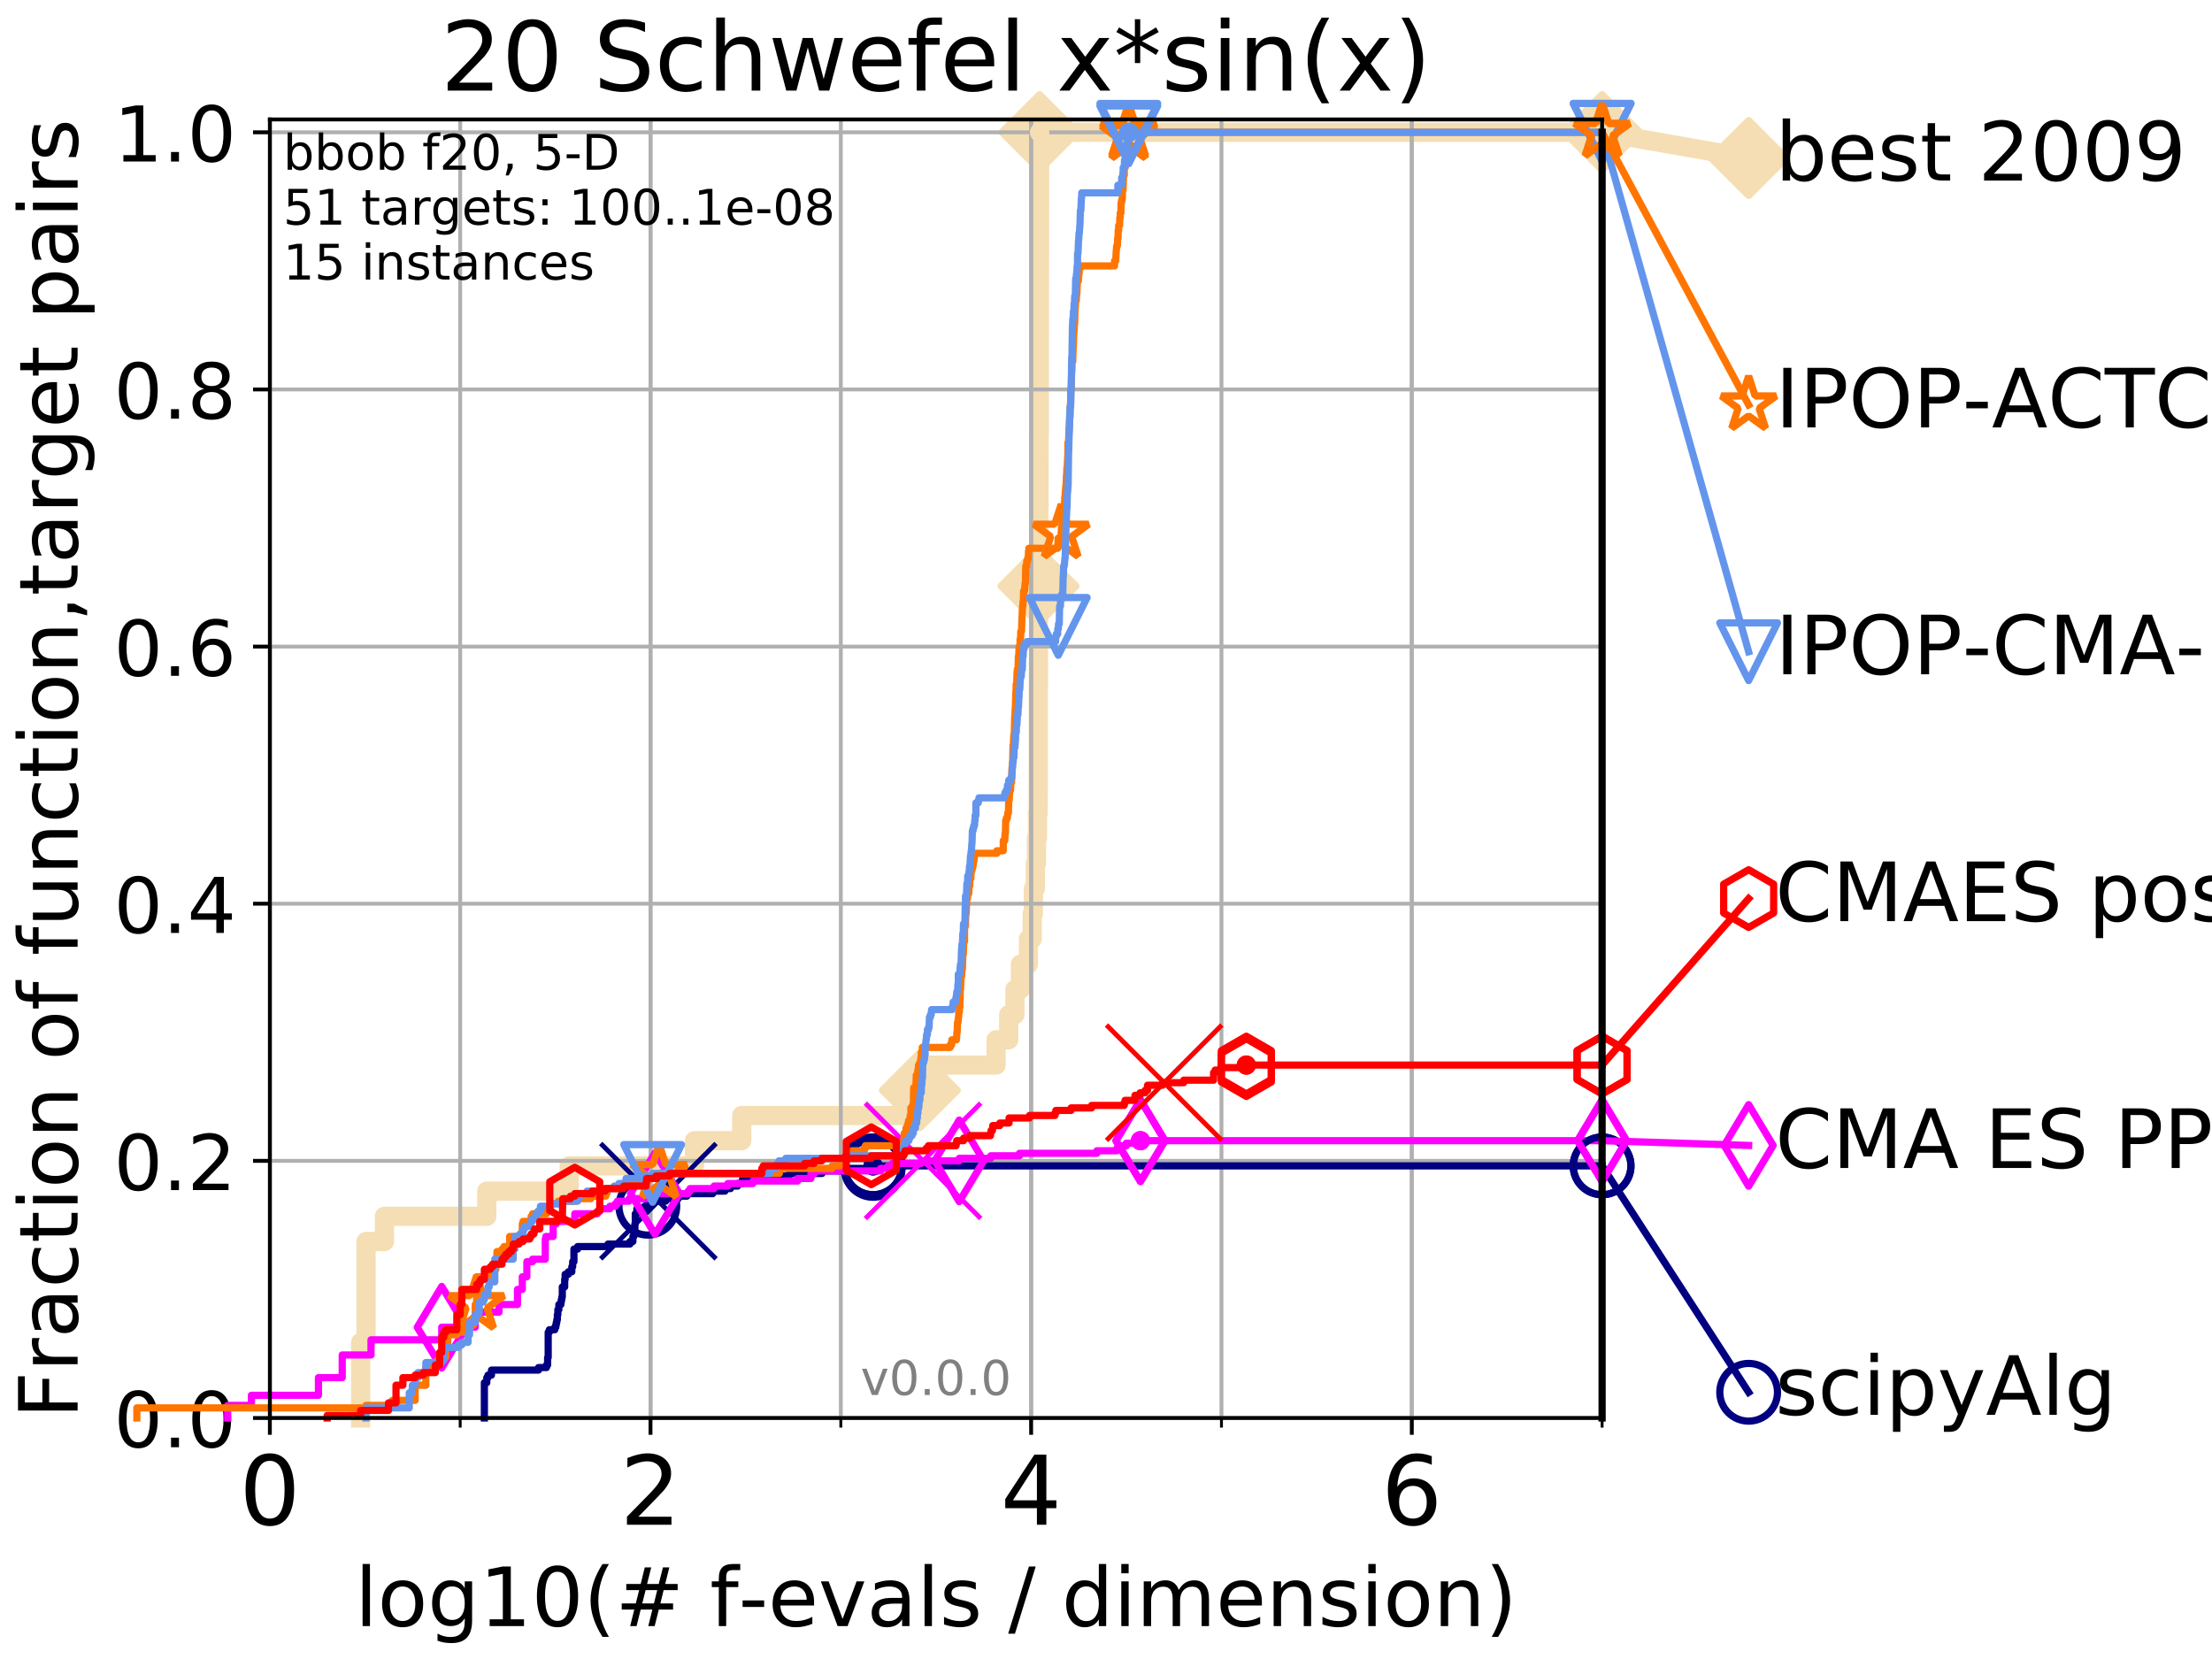 <?xml version="1.0" encoding="utf-8" standalone="no"?>
<!DOCTYPE svg PUBLIC "-//W3C//DTD SVG 1.1//EN"
  "http://www.w3.org/Graphics/SVG/1.1/DTD/svg11.dtd">
<!-- Created with matplotlib (http://matplotlib.org/) -->
<svg height="345pt" version="1.1" viewBox="0 0 460 345" width="460pt" xmlns="http://www.w3.org/2000/svg" xmlns:xlink="http://www.w3.org/1999/xlink">
 <defs>
  <style type="text/css">
*{stroke-linecap:butt;stroke-linejoin:round;}
  </style>
 </defs>
 <g id="figure_1">
  <g id="patch_1">
   <path d="M 0 345.6 
L 460.8 345.6 
L 460.8 0 
L 0 0 
z
" style="fill:#ffffff;"/>
  </g>
  <g id="axes_1">
   <g id="patch_2">
    <path d="M 56.12 294.88 
L 333.168 294.88 
L 333.168 24.84 
L 56.12 24.84 
z
" style="fill:#ffffff;"/>
   </g>
   <g id="line2d_1">
    <path d="M 75.004 294.88 
L 75.004 279.153 
L 76.113 279.153 
L 76.113 258.183 
L 79.949 258.183 
L 79.949 252.94 
L 101.234 252.94 
L 101.234 247.698 
L 118.372 247.698 
L 118.372 242.455 
L 144.418 242.455 
L 144.418 237.213 
L 154.252 237.213 
L 154.252 231.97 
L 190.15 231.97 
L 190.15 226.728 
L 191.287 226.728 
L 191.287 221.485 
L 207.146 221.485 
L 207.146 216.243 
L 209.766 216.243 
L 209.766 211 
L 211.06 211 
L 211.06 205.758 
L 212.203 205.758 
L 212.203 200.515 
L 213.861 200.515 
L 213.861 195.273 
L 214.655 195.273 
L 214.655 190.03 
L 214.895 190.03 
L 214.895 184.788 
L 215.303 184.788 
L 215.303 179.546 
L 215.539 179.546 
L 215.539 174.303 
L 215.745 174.303 
L 215.745 169.061 
L 215.89 169.061 
L 215.89 163.818 
L 215.905 163.818 
L 215.905 158.576 
L 215.912 158.576 
L 215.912 153.333 
L 215.916 153.333 
L 215.916 148.091 
L 215.923 148.091 
L 215.923 142.848 
L 215.944 142.848 
L 215.944 137.606 
L 215.948 137.606 
L 215.948 132.363 
L 215.955 132.363 
L 215.955 127.121 
L 215.957 127.121 
L 215.957 121.878 
L 215.965 121.878 
L 215.965 116.636 
L 215.986 116.636 
L 215.986 111.393 
L 216.028 111.393 
L 216.028 106.151 
L 216.068 106.151 
L 216.068 100.908 
L 216.081 100.908 
L 216.081 95.666 
L 216.087 95.666 
L 216.087 90.423 
L 216.127 90.423 
L 216.127 85.181 
L 216.135 85.181 
L 216.135 79.938 
L 216.139 79.938 
L 216.139 74.696 
L 216.144 74.696 
L 216.144 69.453 
L 216.149 69.453 
L 216.149 64.211 
L 216.156 64.211 
L 216.156 58.969 
L 216.169 58.969 
L 216.169 53.726 
L 216.177 53.726 
L 216.177 48.484 
L 216.18 48.484 
L 216.18 43.241 
L 216.187 43.241 
L 216.187 37.999 
L 216.193 37.999 
L 216.193 32.756 
L 216.198 32.756 
L 216.198 27.514 
L 333.168 27.514 
" style="fill:none;stroke:#f5deb3;stroke-linecap:square;stroke-width:4;"/>
   </g>
   <g id="line2d_2">
    <defs>
     <path d="M -0 7.778 
L 7.778 0 
L 0 -7.778 
L -7.778 -0 
z
" id="m94e5f900eb" style="stroke:#f5deb3;stroke-linejoin:miter;stroke-width:1.5;"/>
    </defs>
    <g>
     <use style="fill:#f5deb3;stroke:#f5deb3;stroke-linejoin:miter;stroke-width:1.5;" x="191.287" xlink:href="#m94e5f900eb" y="226.728"/>
     <use style="fill:#f5deb3;stroke:#f5deb3;stroke-linejoin:miter;stroke-width:1.5;" x="215.965" xlink:href="#m94e5f900eb" y="121.878"/>
     <use style="fill:#f5deb3;stroke:#f5deb3;stroke-linejoin:miter;stroke-width:1.5;" x="216.198" xlink:href="#m94e5f900eb" y="27.514"/>
     <use style="fill:#f5deb3;stroke:#f5deb3;stroke-linejoin:miter;stroke-width:1.5;" x="216.198" xlink:href="#m94e5f900eb" y="27.514"/>
     <use style="fill:#f5deb3;stroke:#f5deb3;stroke-linejoin:miter;stroke-width:1.5;" x="333.168" xlink:href="#m94e5f900eb" y="27.514"/>
    </g>
   </g>
   <g id="line2d_3">
    <path style="fill:none;stroke:#f5deb3;stroke-linecap:square;stroke-width:4;"/>
    <g/>
   </g>
   <g id="line2d_4">
    <path d="M 333.168 27.514 
L 363.643 32.861 
" style="fill:none;stroke:#f5deb3;stroke-linecap:square;stroke-width:4;"/>
    <g>
     <use style="fill:#f5deb3;stroke:#f5deb3;stroke-linejoin:miter;stroke-width:1.5;" x="333.168" xlink:href="#m94e5f900eb" y="27.514"/>
     <use style="fill:#f5deb3;stroke:#f5deb3;stroke-linejoin:miter;stroke-width:1.5;" x="363.643" xlink:href="#m94e5f900eb" y="32.861"/>
    </g>
   </g>
   <g id="matplotlib.axis_1">
    <g id="xtick_1">
     <g id="line2d_5">
      <path clip-path="url(#pc36975f43e)" d="M 56.12 294.88 
L 56.12 24.84 
" style="fill:none;stroke:#b0b0b0;stroke-linecap:square;stroke-width:0.8;"/>
     </g>
     <g id="line2d_6">
      <defs>
       <path d="M 0 0 
L 0 3.5 
" id="mb320b066c0" style="stroke:#000000;stroke-width:0.8;"/>
      </defs>
      <g>
       <use style="stroke:#000000;stroke-width:0.8;" x="56.12" xlink:href="#mb320b066c0" y="294.88"/>
      </g>
     </g>
     <g id="text_1">
      <!-- 0 -->
      <defs>
       <path d="M 31.781 66.406 
Q 24.172 66.406 20.328 58.906 
Q 16.5 51.422 16.5 36.375 
Q 16.5 21.391 20.328 13.891 
Q 24.172 6.391 31.781 6.391 
Q 39.453 6.391 43.281 13.891 
Q 47.125 21.391 47.125 36.375 
Q 47.125 51.422 43.281 58.906 
Q 39.453 66.406 31.781 66.406 
z
M 31.781 74.219 
Q 44.047 74.219 50.516 64.516 
Q 56.984 54.828 56.984 36.375 
Q 56.984 17.969 50.516 8.266 
Q 44.047 -1.422 31.781 -1.422 
Q 19.531 -1.422 13.062 8.266 
Q 6.594 17.969 6.594 36.375 
Q 6.594 54.828 13.062 64.516 
Q 19.531 74.219 31.781 74.219 
z
" id="DejaVuSans-30"/>
      </defs>
      <g transform="translate(49.758 317.077)scale(0.2 -0.2)">
       <use xlink:href="#DejaVuSans-30"/>
      </g>
     </g>
    </g>
    <g id="xtick_2">
     <g id="line2d_7">
      <path clip-path="url(#pc36975f43e)" d="M 135.277 294.88 
L 135.277 24.84 
" style="fill:none;stroke:#b0b0b0;stroke-linecap:square;stroke-width:0.8;"/>
     </g>
     <g id="line2d_8">
      <g>
       <use style="stroke:#000000;stroke-width:0.8;" x="135.277" xlink:href="#mb320b066c0" y="294.88"/>
      </g>
     </g>
     <g id="text_2">
      <!-- 2 -->
      <defs>
       <path d="M 19.188 8.297 
L 53.609 8.297 
L 53.609 0 
L 7.328 0 
L 7.328 8.297 
Q 12.938 14.109 22.625 23.891 
Q 32.328 33.688 34.812 36.531 
Q 39.547 41.844 41.422 45.531 
Q 43.312 49.219 43.312 52.781 
Q 43.312 58.594 39.234 62.25 
Q 35.156 65.922 28.609 65.922 
Q 23.969 65.922 18.812 64.312 
Q 13.672 62.703 7.812 59.422 
L 7.812 69.391 
Q 13.766 71.781 18.938 73 
Q 24.125 74.219 28.422 74.219 
Q 39.75 74.219 46.484 68.547 
Q 53.219 62.891 53.219 53.422 
Q 53.219 48.922 51.531 44.891 
Q 49.859 40.875 45.406 35.406 
Q 44.188 33.984 37.641 27.219 
Q 31.109 20.453 19.188 8.297 
z
" id="DejaVuSans-32"/>
      </defs>
      <g transform="translate(128.914 317.077)scale(0.2 -0.2)">
       <use xlink:href="#DejaVuSans-32"/>
      </g>
     </g>
    </g>
    <g id="xtick_3">
     <g id="line2d_9">
      <path clip-path="url(#pc36975f43e)" d="M 214.433 294.88 
L 214.433 24.84 
" style="fill:none;stroke:#b0b0b0;stroke-linecap:square;stroke-width:0.8;"/>
     </g>
     <g id="line2d_10">
      <g>
       <use style="stroke:#000000;stroke-width:0.8;" x="214.433" xlink:href="#mb320b066c0" y="294.88"/>
      </g>
     </g>
     <g id="text_3">
      <!-- 4 -->
      <defs>
       <path d="M 37.797 64.312 
L 12.891 25.391 
L 37.797 25.391 
z
M 35.203 72.906 
L 47.609 72.906 
L 47.609 25.391 
L 58.016 25.391 
L 58.016 17.188 
L 47.609 17.188 
L 47.609 0 
L 37.797 0 
L 37.797 17.188 
L 4.891 17.188 
L 4.891 26.703 
z
" id="DejaVuSans-34"/>
      </defs>
      <g transform="translate(208.071 317.077)scale(0.2 -0.2)">
       <use xlink:href="#DejaVuSans-34"/>
      </g>
     </g>
    </g>
    <g id="xtick_4">
     <g id="line2d_11">
      <path clip-path="url(#pc36975f43e)" d="M 293.59 294.88 
L 293.59 24.84 
" style="fill:none;stroke:#b0b0b0;stroke-linecap:square;stroke-width:0.8;"/>
     </g>
     <g id="line2d_12">
      <g>
       <use style="stroke:#000000;stroke-width:0.8;" x="293.59" xlink:href="#mb320b066c0" y="294.88"/>
      </g>
     </g>
     <g id="text_4">
      <!-- 6 -->
      <defs>
       <path d="M 33.016 40.375 
Q 26.375 40.375 22.484 35.828 
Q 18.609 31.297 18.609 23.391 
Q 18.609 15.531 22.484 10.953 
Q 26.375 6.391 33.016 6.391 
Q 39.656 6.391 43.531 10.953 
Q 47.406 15.531 47.406 23.391 
Q 47.406 31.297 43.531 35.828 
Q 39.656 40.375 33.016 40.375 
z
M 52.594 71.297 
L 52.594 62.312 
Q 48.875 64.062 45.094 64.984 
Q 41.312 65.922 37.594 65.922 
Q 27.828 65.922 22.672 59.328 
Q 17.531 52.734 16.797 39.406 
Q 19.672 43.656 24.016 45.922 
Q 28.375 48.188 33.594 48.188 
Q 44.578 48.188 50.953 41.516 
Q 57.328 34.859 57.328 23.391 
Q 57.328 12.156 50.688 5.359 
Q 44.047 -1.422 33.016 -1.422 
Q 20.359 -1.422 13.672 8.266 
Q 6.984 17.969 6.984 36.375 
Q 6.984 53.656 15.188 63.938 
Q 23.391 74.219 37.203 74.219 
Q 40.922 74.219 44.703 73.484 
Q 48.484 72.75 52.594 71.297 
z
" id="DejaVuSans-36"/>
      </defs>
      <g transform="translate(287.227 317.077)scale(0.2 -0.2)">
       <use xlink:href="#DejaVuSans-36"/>
      </g>
     </g>
    </g>
    <g id="xtick_5">
     <g id="line2d_13">
      <path clip-path="url(#pc36975f43e)" d="M 56.12 294.88 
L 56.12 24.84 
" style="fill:none;stroke:#b0b0b0;stroke-linecap:square;stroke-width:0.8;"/>
     </g>
     <g id="line2d_14">
      <defs>
       <path d="M 0 0 
L 0 2 
" id="mc5b1224822" style="stroke:#000000;stroke-width:0.6;"/>
      </defs>
      <g>
       <use style="stroke:#000000;stroke-width:0.6;" x="56.12" xlink:href="#mc5b1224822" y="294.88"/>
      </g>
     </g>
    </g>
    <g id="xtick_6">
     <g id="line2d_15">
      <path clip-path="url(#pc36975f43e)" d="M 95.698 294.88 
L 95.698 24.84 
" style="fill:none;stroke:#b0b0b0;stroke-linecap:square;stroke-width:0.8;"/>
     </g>
     <g id="line2d_16">
      <g>
       <use style="stroke:#000000;stroke-width:0.6;" x="95.698" xlink:href="#mc5b1224822" y="294.88"/>
      </g>
     </g>
    </g>
    <g id="xtick_7">
     <g id="line2d_17">
      <path clip-path="url(#pc36975f43e)" d="M 135.277 294.88 
L 135.277 24.84 
" style="fill:none;stroke:#b0b0b0;stroke-linecap:square;stroke-width:0.8;"/>
     </g>
     <g id="line2d_18">
      <g>
       <use style="stroke:#000000;stroke-width:0.6;" x="135.277" xlink:href="#mc5b1224822" y="294.88"/>
      </g>
     </g>
    </g>
    <g id="xtick_8">
     <g id="line2d_19">
      <path clip-path="url(#pc36975f43e)" d="M 174.855 294.88 
L 174.855 24.84 
" style="fill:none;stroke:#b0b0b0;stroke-linecap:square;stroke-width:0.8;"/>
     </g>
     <g id="line2d_20">
      <g>
       <use style="stroke:#000000;stroke-width:0.6;" x="174.855" xlink:href="#mc5b1224822" y="294.88"/>
      </g>
     </g>
    </g>
    <g id="xtick_9">
     <g id="line2d_21">
      <path clip-path="url(#pc36975f43e)" d="M 214.433 294.88 
L 214.433 24.84 
" style="fill:none;stroke:#b0b0b0;stroke-linecap:square;stroke-width:0.8;"/>
     </g>
     <g id="line2d_22">
      <g>
       <use style="stroke:#000000;stroke-width:0.6;" x="214.433" xlink:href="#mc5b1224822" y="294.88"/>
      </g>
     </g>
    </g>
    <g id="xtick_10">
     <g id="line2d_23">
      <path clip-path="url(#pc36975f43e)" d="M 254.011 294.88 
L 254.011 24.84 
" style="fill:none;stroke:#b0b0b0;stroke-linecap:square;stroke-width:0.8;"/>
     </g>
     <g id="line2d_24">
      <g>
       <use style="stroke:#000000;stroke-width:0.6;" x="254.011" xlink:href="#mc5b1224822" y="294.88"/>
      </g>
     </g>
    </g>
    <g id="xtick_11">
     <g id="line2d_25">
      <path clip-path="url(#pc36975f43e)" d="M 293.59 294.88 
L 293.59 24.84 
" style="fill:none;stroke:#b0b0b0;stroke-linecap:square;stroke-width:0.8;"/>
     </g>
     <g id="line2d_26">
      <g>
       <use style="stroke:#000000;stroke-width:0.6;" x="293.59" xlink:href="#mc5b1224822" y="294.88"/>
      </g>
     </g>
    </g>
    <g id="xtick_12">
     <g id="line2d_27">
      <path clip-path="url(#pc36975f43e)" d="M 333.168 294.88 
L 333.168 24.84 
" style="fill:none;stroke:#b0b0b0;stroke-linecap:square;stroke-width:0.8;"/>
     </g>
     <g id="line2d_28">
      <g>
       <use style="stroke:#000000;stroke-width:0.6;" x="333.168" xlink:href="#mc5b1224822" y="294.88"/>
      </g>
     </g>
    </g>
    <g id="text_5">
     <!-- log10(# f-evals / dimension) -->
     <defs>
      <path d="M 9.422 75.984 
L 18.406 75.984 
L 18.406 0 
L 9.422 0 
z
" id="DejaVuSans-6c"/>
      <path d="M 30.609 48.391 
Q 23.391 48.391 19.188 42.75 
Q 14.984 37.109 14.984 27.297 
Q 14.984 17.484 19.156 11.844 
Q 23.344 6.203 30.609 6.203 
Q 37.797 6.203 41.984 11.859 
Q 46.188 17.531 46.188 27.297 
Q 46.188 37.016 41.984 42.703 
Q 37.797 48.391 30.609 48.391 
z
M 30.609 56 
Q 42.328 56 49.016 48.375 
Q 55.719 40.766 55.719 27.297 
Q 55.719 13.875 49.016 6.219 
Q 42.328 -1.422 30.609 -1.422 
Q 18.844 -1.422 12.172 6.219 
Q 5.516 13.875 5.516 27.297 
Q 5.516 40.766 12.172 48.375 
Q 18.844 56 30.609 56 
z
" id="DejaVuSans-6f"/>
      <path d="M 45.406 27.984 
Q 45.406 37.75 41.375 43.109 
Q 37.359 48.484 30.078 48.484 
Q 22.859 48.484 18.828 43.109 
Q 14.797 37.75 14.797 27.984 
Q 14.797 18.266 18.828 12.891 
Q 22.859 7.516 30.078 7.516 
Q 37.359 7.516 41.375 12.891 
Q 45.406 18.266 45.406 27.984 
z
M 54.391 6.781 
Q 54.391 -7.172 48.188 -13.984 
Q 42 -20.797 29.203 -20.797 
Q 24.469 -20.797 20.266 -20.094 
Q 16.062 -19.391 12.109 -17.922 
L 12.109 -9.188 
Q 16.062 -11.328 19.922 -12.344 
Q 23.781 -13.375 27.781 -13.375 
Q 36.625 -13.375 41.016 -8.766 
Q 45.406 -4.156 45.406 5.172 
L 45.406 9.625 
Q 42.625 4.781 38.281 2.391 
Q 33.938 0 27.875 0 
Q 17.828 0 11.672 7.656 
Q 5.516 15.328 5.516 27.984 
Q 5.516 40.672 11.672 48.328 
Q 17.828 56 27.875 56 
Q 33.938 56 38.281 53.609 
Q 42.625 51.219 45.406 46.391 
L 45.406 54.688 
L 54.391 54.688 
z
" id="DejaVuSans-67"/>
      <path d="M 12.406 8.297 
L 28.516 8.297 
L 28.516 63.922 
L 10.984 60.406 
L 10.984 69.391 
L 28.422 72.906 
L 38.281 72.906 
L 38.281 8.297 
L 54.391 8.297 
L 54.391 0 
L 12.406 0 
z
" id="DejaVuSans-31"/>
      <path d="M 31 75.875 
Q 24.469 64.656 21.281 53.656 
Q 18.109 42.672 18.109 31.391 
Q 18.109 20.125 21.312 9.062 
Q 24.516 -2 31 -13.188 
L 23.188 -13.188 
Q 15.875 -1.703 12.234 9.375 
Q 8.594 20.453 8.594 31.391 
Q 8.594 42.281 12.203 53.312 
Q 15.828 64.359 23.188 75.875 
z
" id="DejaVuSans-28"/>
      <path d="M 51.125 44 
L 36.922 44 
L 32.812 27.688 
L 47.125 27.688 
z
M 43.797 71.781 
L 38.719 51.516 
L 52.984 51.516 
L 58.109 71.781 
L 65.922 71.781 
L 60.891 51.516 
L 76.125 51.516 
L 76.125 44 
L 58.984 44 
L 54.984 27.688 
L 70.516 27.688 
L 70.516 20.219 
L 53.078 20.219 
L 48 0 
L 40.188 0 
L 45.219 20.219 
L 30.906 20.219 
L 25.875 0 
L 18.016 0 
L 23.094 20.219 
L 7.719 20.219 
L 7.719 27.688 
L 24.906 27.688 
L 29 44 
L 13.281 44 
L 13.281 51.516 
L 30.906 51.516 
L 35.891 71.781 
z
" id="DejaVuSans-23"/>
      <path id="DejaVuSans-20"/>
      <path d="M 37.109 75.984 
L 37.109 68.5 
L 28.516 68.5 
Q 23.688 68.5 21.797 66.547 
Q 19.922 64.594 19.922 59.516 
L 19.922 54.688 
L 34.719 54.688 
L 34.719 47.703 
L 19.922 47.703 
L 19.922 0 
L 10.891 0 
L 10.891 47.703 
L 2.297 47.703 
L 2.297 54.688 
L 10.891 54.688 
L 10.891 58.5 
Q 10.891 67.625 15.141 71.797 
Q 19.391 75.984 28.609 75.984 
z
" id="DejaVuSans-66"/>
      <path d="M 4.891 31.391 
L 31.203 31.391 
L 31.203 23.391 
L 4.891 23.391 
z
" id="DejaVuSans-2d"/>
      <path d="M 56.203 29.594 
L 56.203 25.203 
L 14.891 25.203 
Q 15.484 15.922 20.484 11.062 
Q 25.484 6.203 34.422 6.203 
Q 39.594 6.203 44.453 7.469 
Q 49.312 8.734 54.109 11.281 
L 54.109 2.781 
Q 49.266 0.734 44.188 -0.344 
Q 39.109 -1.422 33.891 -1.422 
Q 20.797 -1.422 13.156 6.188 
Q 5.516 13.812 5.516 26.812 
Q 5.516 40.234 12.766 48.109 
Q 20.016 56 32.328 56 
Q 43.359 56 49.781 48.891 
Q 56.203 41.797 56.203 29.594 
z
M 47.219 32.234 
Q 47.125 39.594 43.094 43.984 
Q 39.062 48.391 32.422 48.391 
Q 24.906 48.391 20.391 44.141 
Q 15.875 39.891 15.188 32.172 
z
" id="DejaVuSans-65"/>
      <path d="M 2.984 54.688 
L 12.5 54.688 
L 29.594 8.797 
L 46.688 54.688 
L 56.203 54.688 
L 35.688 0 
L 23.484 0 
z
" id="DejaVuSans-76"/>
      <path d="M 34.281 27.484 
Q 23.391 27.484 19.188 25 
Q 14.984 22.516 14.984 16.5 
Q 14.984 11.719 18.141 8.906 
Q 21.297 6.109 26.703 6.109 
Q 34.188 6.109 38.703 11.406 
Q 43.219 16.703 43.219 25.484 
L 43.219 27.484 
z
M 52.203 31.203 
L 52.203 0 
L 43.219 0 
L 43.219 8.297 
Q 40.141 3.328 35.547 0.953 
Q 30.953 -1.422 24.312 -1.422 
Q 15.922 -1.422 10.953 3.297 
Q 6 8.016 6 15.922 
Q 6 25.141 12.172 29.828 
Q 18.359 34.516 30.609 34.516 
L 43.219 34.516 
L 43.219 35.406 
Q 43.219 41.609 39.141 45 
Q 35.062 48.391 27.688 48.391 
Q 23 48.391 18.547 47.266 
Q 14.109 46.141 10.016 43.891 
L 10.016 52.203 
Q 14.938 54.109 19.578 55.047 
Q 24.219 56 28.609 56 
Q 40.484 56 46.344 49.844 
Q 52.203 43.703 52.203 31.203 
z
" id="DejaVuSans-61"/>
      <path d="M 44.281 53.078 
L 44.281 44.578 
Q 40.484 46.531 36.375 47.5 
Q 32.281 48.484 27.875 48.484 
Q 21.188 48.484 17.844 46.438 
Q 14.5 44.391 14.5 40.281 
Q 14.5 37.156 16.891 35.375 
Q 19.281 33.594 26.516 31.984 
L 29.594 31.297 
Q 39.156 29.25 43.188 25.516 
Q 47.219 21.781 47.219 15.094 
Q 47.219 7.469 41.188 3.016 
Q 35.156 -1.422 24.609 -1.422 
Q 20.219 -1.422 15.453 -0.562 
Q 10.688 0.297 5.422 2 
L 5.422 11.281 
Q 10.406 8.688 15.234 7.391 
Q 20.062 6.109 24.812 6.109 
Q 31.156 6.109 34.562 8.281 
Q 37.984 10.453 37.984 14.406 
Q 37.984 18.062 35.516 20.016 
Q 33.062 21.969 24.703 23.781 
L 21.578 24.516 
Q 13.234 26.266 9.516 29.906 
Q 5.812 33.547 5.812 39.891 
Q 5.812 47.609 11.281 51.797 
Q 16.75 56 26.812 56 
Q 31.781 56 36.172 55.266 
Q 40.578 54.547 44.281 53.078 
z
" id="DejaVuSans-73"/>
      <path d="M 25.391 72.906 
L 33.688 72.906 
L 8.297 -9.281 
L 0 -9.281 
z
" id="DejaVuSans-2f"/>
      <path d="M 45.406 46.391 
L 45.406 75.984 
L 54.391 75.984 
L 54.391 0 
L 45.406 0 
L 45.406 8.203 
Q 42.578 3.328 38.25 0.953 
Q 33.938 -1.422 27.875 -1.422 
Q 17.969 -1.422 11.734 6.484 
Q 5.516 14.406 5.516 27.297 
Q 5.516 40.188 11.734 48.094 
Q 17.969 56 27.875 56 
Q 33.938 56 38.25 53.625 
Q 42.578 51.266 45.406 46.391 
z
M 14.797 27.297 
Q 14.797 17.391 18.875 11.75 
Q 22.953 6.109 30.078 6.109 
Q 37.203 6.109 41.297 11.75 
Q 45.406 17.391 45.406 27.297 
Q 45.406 37.203 41.297 42.844 
Q 37.203 48.484 30.078 48.484 
Q 22.953 48.484 18.875 42.844 
Q 14.797 37.203 14.797 27.297 
z
" id="DejaVuSans-64"/>
      <path d="M 9.422 54.688 
L 18.406 54.688 
L 18.406 0 
L 9.422 0 
z
M 9.422 75.984 
L 18.406 75.984 
L 18.406 64.594 
L 9.422 64.594 
z
" id="DejaVuSans-69"/>
      <path d="M 52 44.188 
Q 55.375 50.25 60.062 53.125 
Q 64.75 56 71.094 56 
Q 79.641 56 84.281 50.016 
Q 88.922 44.047 88.922 33.016 
L 88.922 0 
L 79.891 0 
L 79.891 32.719 
Q 79.891 40.578 77.094 44.375 
Q 74.312 48.188 68.609 48.188 
Q 61.625 48.188 57.562 43.547 
Q 53.516 38.922 53.516 30.906 
L 53.516 0 
L 44.484 0 
L 44.484 32.719 
Q 44.484 40.625 41.703 44.406 
Q 38.922 48.188 33.109 48.188 
Q 26.219 48.188 22.156 43.531 
Q 18.109 38.875 18.109 30.906 
L 18.109 0 
L 9.078 0 
L 9.078 54.688 
L 18.109 54.688 
L 18.109 46.188 
Q 21.188 51.219 25.484 53.609 
Q 29.781 56 35.688 56 
Q 41.656 56 45.828 52.969 
Q 50 49.953 52 44.188 
z
" id="DejaVuSans-6d"/>
      <path d="M 54.891 33.016 
L 54.891 0 
L 45.906 0 
L 45.906 32.719 
Q 45.906 40.484 42.875 44.328 
Q 39.844 48.188 33.797 48.188 
Q 26.516 48.188 22.312 43.547 
Q 18.109 38.922 18.109 30.906 
L 18.109 0 
L 9.078 0 
L 9.078 54.688 
L 18.109 54.688 
L 18.109 46.188 
Q 21.344 51.125 25.703 53.562 
Q 30.078 56 35.797 56 
Q 45.219 56 50.047 50.172 
Q 54.891 44.344 54.891 33.016 
z
" id="DejaVuSans-6e"/>
      <path d="M 8.016 75.875 
L 15.828 75.875 
Q 23.141 64.359 26.781 53.312 
Q 30.422 42.281 30.422 31.391 
Q 30.422 20.453 26.781 9.375 
Q 23.141 -1.703 15.828 -13.188 
L 8.016 -13.188 
Q 14.5 -2 17.703 9.062 
Q 20.906 20.125 20.906 31.391 
Q 20.906 42.672 17.703 53.656 
Q 14.5 64.656 8.016 75.875 
z
" id="DejaVuSans-29"/>
     </defs>
     <g transform="translate(73.803 338.154)scale(0.17 -0.17)">
      <use xlink:href="#DejaVuSans-6c"/>
      <use x="27.783" xlink:href="#DejaVuSans-6f"/>
      <use x="88.965" xlink:href="#DejaVuSans-67"/>
      <use x="152.441" xlink:href="#DejaVuSans-31"/>
      <use x="216.064" xlink:href="#DejaVuSans-30"/>
      <use x="279.688" xlink:href="#DejaVuSans-28"/>
      <use x="318.701" xlink:href="#DejaVuSans-23"/>
      <use x="402.49" xlink:href="#DejaVuSans-20"/>
      <use x="434.277" xlink:href="#DejaVuSans-66"/>
      <use x="469.404" xlink:href="#DejaVuSans-2d"/>
      <use x="505.488" xlink:href="#DejaVuSans-65"/>
      <use x="567.012" xlink:href="#DejaVuSans-76"/>
      <use x="626.191" xlink:href="#DejaVuSans-61"/>
      <use x="687.471" xlink:href="#DejaVuSans-6c"/>
      <use x="715.254" xlink:href="#DejaVuSans-73"/>
      <use x="767.354" xlink:href="#DejaVuSans-20"/>
      <use x="799.141" xlink:href="#DejaVuSans-2f"/>
      <use x="832.832" xlink:href="#DejaVuSans-20"/>
      <use x="864.619" xlink:href="#DejaVuSans-64"/>
      <use x="928.096" xlink:href="#DejaVuSans-69"/>
      <use x="955.879" xlink:href="#DejaVuSans-6d"/>
      <use x="1053.291" xlink:href="#DejaVuSans-65"/>
      <use x="1114.814" xlink:href="#DejaVuSans-6e"/>
      <use x="1178.193" xlink:href="#DejaVuSans-73"/>
      <use x="1230.293" xlink:href="#DejaVuSans-69"/>
      <use x="1258.076" xlink:href="#DejaVuSans-6f"/>
      <use x="1319.258" xlink:href="#DejaVuSans-6e"/>
      <use x="1382.637" xlink:href="#DejaVuSans-29"/>
     </g>
    </g>
   </g>
   <g id="matplotlib.axis_2">
    <g id="ytick_1">
     <g id="line2d_29">
      <path clip-path="url(#pc36975f43e)" d="M 56.12 294.88 
L 333.168 294.88 
" style="fill:none;stroke:#b0b0b0;stroke-linecap:square;stroke-width:0.8;"/>
     </g>
     <g id="line2d_30">
      <defs>
       <path d="M 0 0 
L -3.5 0 
" id="ma6027efdd4" style="stroke:#000000;stroke-width:0.8;"/>
      </defs>
      <g>
       <use style="stroke:#000000;stroke-width:0.8;" x="56.12" xlink:href="#ma6027efdd4" y="294.88"/>
      </g>
     </g>
     <g id="text_6">
      <!-- 0.0 -->
      <defs>
       <path d="M 10.688 12.406 
L 21 12.406 
L 21 0 
L 10.688 0 
z
" id="DejaVuSans-2e"/>
      </defs>
      <g transform="translate(23.675 300.959)scale(0.16 -0.16)">
       <use xlink:href="#DejaVuSans-30"/>
       <use x="63.623" xlink:href="#DejaVuSans-2e"/>
       <use x="95.41" xlink:href="#DejaVuSans-30"/>
      </g>
     </g>
    </g>
    <g id="ytick_2">
     <g id="line2d_31">
      <path clip-path="url(#pc36975f43e)" d="M 56.12 241.407 
L 333.168 241.407 
" style="fill:none;stroke:#b0b0b0;stroke-linecap:square;stroke-width:0.8;"/>
     </g>
     <g id="line2d_32">
      <g>
       <use style="stroke:#000000;stroke-width:0.8;" x="56.12" xlink:href="#ma6027efdd4" y="241.407"/>
      </g>
     </g>
     <g id="text_7">
      <!-- 0.2 -->
      <g transform="translate(23.675 247.485)scale(0.16 -0.16)">
       <use xlink:href="#DejaVuSans-30"/>
       <use x="63.623" xlink:href="#DejaVuSans-2e"/>
       <use x="95.41" xlink:href="#DejaVuSans-32"/>
      </g>
     </g>
    </g>
    <g id="ytick_3">
     <g id="line2d_33">
      <path clip-path="url(#pc36975f43e)" d="M 56.12 187.933 
L 333.168 187.933 
" style="fill:none;stroke:#b0b0b0;stroke-linecap:square;stroke-width:0.8;"/>
     </g>
     <g id="line2d_34">
      <g>
       <use style="stroke:#000000;stroke-width:0.8;" x="56.12" xlink:href="#ma6027efdd4" y="187.933"/>
      </g>
     </g>
     <g id="text_8">
      <!-- 0.4 -->
      <g transform="translate(23.675 194.012)scale(0.16 -0.16)">
       <use xlink:href="#DejaVuSans-30"/>
       <use x="63.623" xlink:href="#DejaVuSans-2e"/>
       <use x="95.41" xlink:href="#DejaVuSans-34"/>
      </g>
     </g>
    </g>
    <g id="ytick_4">
     <g id="line2d_35">
      <path clip-path="url(#pc36975f43e)" d="M 56.12 134.46 
L 333.168 134.46 
" style="fill:none;stroke:#b0b0b0;stroke-linecap:square;stroke-width:0.8;"/>
     </g>
     <g id="line2d_36">
      <g>
       <use style="stroke:#000000;stroke-width:0.8;" x="56.12" xlink:href="#ma6027efdd4" y="134.46"/>
      </g>
     </g>
     <g id="text_9">
      <!-- 0.6 -->
      <g transform="translate(23.675 140.539)scale(0.16 -0.16)">
       <use xlink:href="#DejaVuSans-30"/>
       <use x="63.623" xlink:href="#DejaVuSans-2e"/>
       <use x="95.41" xlink:href="#DejaVuSans-36"/>
      </g>
     </g>
    </g>
    <g id="ytick_5">
     <g id="line2d_37">
      <path clip-path="url(#pc36975f43e)" d="M 56.12 80.987 
L 333.168 80.987 
" style="fill:none;stroke:#b0b0b0;stroke-linecap:square;stroke-width:0.8;"/>
     </g>
     <g id="line2d_38">
      <g>
       <use style="stroke:#000000;stroke-width:0.8;" x="56.12" xlink:href="#ma6027efdd4" y="80.987"/>
      </g>
     </g>
     <g id="text_10">
      <!-- 0.8 -->
      <defs>
       <path d="M 31.781 34.625 
Q 24.75 34.625 20.719 30.859 
Q 16.703 27.094 16.703 20.516 
Q 16.703 13.922 20.719 10.156 
Q 24.75 6.391 31.781 6.391 
Q 38.812 6.391 42.859 10.172 
Q 46.922 13.969 46.922 20.516 
Q 46.922 27.094 42.891 30.859 
Q 38.875 34.625 31.781 34.625 
z
M 21.922 38.812 
Q 15.578 40.375 12.031 44.719 
Q 8.5 49.078 8.5 55.328 
Q 8.5 64.062 14.719 69.141 
Q 20.953 74.219 31.781 74.219 
Q 42.672 74.219 48.875 69.141 
Q 55.078 64.062 55.078 55.328 
Q 55.078 49.078 51.531 44.719 
Q 48 40.375 41.703 38.812 
Q 48.828 37.156 52.797 32.312 
Q 56.781 27.484 56.781 20.516 
Q 56.781 9.906 50.312 4.234 
Q 43.844 -1.422 31.781 -1.422 
Q 19.734 -1.422 13.25 4.234 
Q 6.781 9.906 6.781 20.516 
Q 6.781 27.484 10.781 32.312 
Q 14.797 37.156 21.922 38.812 
z
M 18.312 54.391 
Q 18.312 48.734 21.844 45.562 
Q 25.391 42.391 31.781 42.391 
Q 38.141 42.391 41.719 45.562 
Q 45.312 48.734 45.312 54.391 
Q 45.312 60.062 41.719 63.234 
Q 38.141 66.406 31.781 66.406 
Q 25.391 66.406 21.844 63.234 
Q 18.312 60.062 18.312 54.391 
z
" id="DejaVuSans-38"/>
      </defs>
      <g transform="translate(23.675 87.066)scale(0.16 -0.16)">
       <use xlink:href="#DejaVuSans-30"/>
       <use x="63.623" xlink:href="#DejaVuSans-2e"/>
       <use x="95.41" xlink:href="#DejaVuSans-38"/>
      </g>
     </g>
    </g>
    <g id="ytick_6">
     <g id="line2d_39">
      <path clip-path="url(#pc36975f43e)" d="M 56.12 27.514 
L 333.168 27.514 
" style="fill:none;stroke:#b0b0b0;stroke-linecap:square;stroke-width:0.8;"/>
     </g>
     <g id="line2d_40">
      <g>
       <use style="stroke:#000000;stroke-width:0.8;" x="56.12" xlink:href="#ma6027efdd4" y="27.514"/>
      </g>
     </g>
     <g id="text_11">
      <!-- 1.0 -->
      <g transform="translate(23.675 33.592)scale(0.16 -0.16)">
       <use xlink:href="#DejaVuSans-31"/>
       <use x="63.623" xlink:href="#DejaVuSans-2e"/>
       <use x="95.41" xlink:href="#DejaVuSans-30"/>
      </g>
     </g>
    </g>
    <g id="text_12">
     <!-- Fraction of function,target pairs -->
     <defs>
      <path d="M 9.812 72.906 
L 51.703 72.906 
L 51.703 64.594 
L 19.672 64.594 
L 19.672 43.109 
L 48.578 43.109 
L 48.578 34.812 
L 19.672 34.812 
L 19.672 0 
L 9.812 0 
z
" id="DejaVuSans-46"/>
      <path d="M 41.109 46.297 
Q 39.594 47.172 37.812 47.578 
Q 36.031 48 33.891 48 
Q 26.266 48 22.188 43.047 
Q 18.109 38.094 18.109 28.812 
L 18.109 0 
L 9.078 0 
L 9.078 54.688 
L 18.109 54.688 
L 18.109 46.188 
Q 20.953 51.172 25.484 53.578 
Q 30.031 56 36.531 56 
Q 37.453 56 38.578 55.875 
Q 39.703 55.766 41.062 55.516 
z
" id="DejaVuSans-72"/>
      <path d="M 48.781 52.594 
L 48.781 44.188 
Q 44.969 46.297 41.141 47.344 
Q 37.312 48.391 33.406 48.391 
Q 24.656 48.391 19.812 42.844 
Q 14.984 37.312 14.984 27.297 
Q 14.984 17.281 19.812 11.734 
Q 24.656 6.203 33.406 6.203 
Q 37.312 6.203 41.141 7.25 
Q 44.969 8.297 48.781 10.406 
L 48.781 2.094 
Q 45.016 0.344 40.984 -0.531 
Q 36.969 -1.422 32.422 -1.422 
Q 20.062 -1.422 12.781 6.344 
Q 5.516 14.109 5.516 27.297 
Q 5.516 40.672 12.859 48.328 
Q 20.219 56 33.016 56 
Q 37.156 56 41.109 55.141 
Q 45.062 54.297 48.781 52.594 
z
" id="DejaVuSans-63"/>
      <path d="M 18.312 70.219 
L 18.312 54.688 
L 36.812 54.688 
L 36.812 47.703 
L 18.312 47.703 
L 18.312 18.016 
Q 18.312 11.328 20.141 9.422 
Q 21.969 7.516 27.594 7.516 
L 36.812 7.516 
L 36.812 0 
L 27.594 0 
Q 17.188 0 13.234 3.875 
Q 9.281 7.766 9.281 18.016 
L 9.281 47.703 
L 2.688 47.703 
L 2.688 54.688 
L 9.281 54.688 
L 9.281 70.219 
z
" id="DejaVuSans-74"/>
      <path d="M 8.5 21.578 
L 8.5 54.688 
L 17.484 54.688 
L 17.484 21.922 
Q 17.484 14.156 20.5 10.266 
Q 23.531 6.391 29.594 6.391 
Q 36.859 6.391 41.078 11.031 
Q 45.312 15.672 45.312 23.688 
L 45.312 54.688 
L 54.297 54.688 
L 54.297 0 
L 45.312 0 
L 45.312 8.406 
Q 42.047 3.422 37.719 1 
Q 33.406 -1.422 27.688 -1.422 
Q 18.266 -1.422 13.375 4.438 
Q 8.5 10.297 8.5 21.578 
z
M 31.109 56 
z
" id="DejaVuSans-75"/>
      <path d="M 11.719 12.406 
L 22.016 12.406 
L 22.016 4 
L 14.016 -11.625 
L 7.719 -11.625 
L 11.719 4 
z
" id="DejaVuSans-2c"/>
      <path d="M 18.109 8.203 
L 18.109 -20.797 
L 9.078 -20.797 
L 9.078 54.688 
L 18.109 54.688 
L 18.109 46.391 
Q 20.953 51.266 25.266 53.625 
Q 29.594 56 35.594 56 
Q 45.562 56 51.781 48.094 
Q 58.016 40.188 58.016 27.297 
Q 58.016 14.406 51.781 6.484 
Q 45.562 -1.422 35.594 -1.422 
Q 29.594 -1.422 25.266 0.953 
Q 20.953 3.328 18.109 8.203 
z
M 48.688 27.297 
Q 48.688 37.203 44.609 42.844 
Q 40.531 48.484 33.406 48.484 
Q 26.266 48.484 22.188 42.844 
Q 18.109 37.203 18.109 27.297 
Q 18.109 17.391 22.188 11.75 
Q 26.266 6.109 33.406 6.109 
Q 40.531 6.109 44.609 11.75 
Q 48.688 17.391 48.688 27.297 
z
" id="DejaVuSans-70"/>
     </defs>
     <g transform="translate(16.14 294.999)rotate(-90)scale(0.17 -0.17)">
      <use xlink:href="#DejaVuSans-46"/>
      <use x="57.41" xlink:href="#DejaVuSans-72"/>
      <use x="98.523" xlink:href="#DejaVuSans-61"/>
      <use x="159.803" xlink:href="#DejaVuSans-63"/>
      <use x="214.783" xlink:href="#DejaVuSans-74"/>
      <use x="253.992" xlink:href="#DejaVuSans-69"/>
      <use x="281.775" xlink:href="#DejaVuSans-6f"/>
      <use x="342.957" xlink:href="#DejaVuSans-6e"/>
      <use x="406.336" xlink:href="#DejaVuSans-20"/>
      <use x="438.123" xlink:href="#DejaVuSans-6f"/>
      <use x="499.305" xlink:href="#DejaVuSans-66"/>
      <use x="534.51" xlink:href="#DejaVuSans-20"/>
      <use x="566.297" xlink:href="#DejaVuSans-66"/>
      <use x="601.502" xlink:href="#DejaVuSans-75"/>
      <use x="664.881" xlink:href="#DejaVuSans-6e"/>
      <use x="728.26" xlink:href="#DejaVuSans-63"/>
      <use x="783.24" xlink:href="#DejaVuSans-74"/>
      <use x="822.449" xlink:href="#DejaVuSans-69"/>
      <use x="850.232" xlink:href="#DejaVuSans-6f"/>
      <use x="911.414" xlink:href="#DejaVuSans-6e"/>
      <use x="974.793" xlink:href="#DejaVuSans-2c"/>
      <use x="1006.58" xlink:href="#DejaVuSans-74"/>
      <use x="1045.789" xlink:href="#DejaVuSans-61"/>
      <use x="1107.068" xlink:href="#DejaVuSans-72"/>
      <use x="1148.166" xlink:href="#DejaVuSans-67"/>
      <use x="1211.643" xlink:href="#DejaVuSans-65"/>
      <use x="1273.166" xlink:href="#DejaVuSans-74"/>
      <use x="1312.375" xlink:href="#DejaVuSans-20"/>
      <use x="1344.162" xlink:href="#DejaVuSans-70"/>
      <use x="1407.639" xlink:href="#DejaVuSans-61"/>
      <use x="1468.918" xlink:href="#DejaVuSans-69"/>
      <use x="1496.701" xlink:href="#DejaVuSans-72"/>
      <use x="1537.814" xlink:href="#DejaVuSans-73"/>
     </g>
    </g>
   </g>
   <g id="line2d_41">
    <defs>
     <path d="M 0 1.5 
C 0.398 1.5 0.779 1.342 1.061 1.061 
C 1.342 0.779 1.5 0.398 1.5 0 
C 1.5 -0.398 1.342 -0.779 1.061 -1.061 
C 0.779 -1.342 0.398 -1.5 0 -1.5 
C -0.398 -1.5 -0.779 -1.342 -1.061 -1.061 
C -1.342 -0.779 -1.5 -0.398 -1.5 0 
C -1.5 0.398 -1.342 0.779 -1.061 1.061 
C -0.779 1.342 -0.398 1.5 0 1.5 
z
" id="m6c0fba1e82" style="stroke:#f5deb3;"/>
    </defs>
    <g>
     <use style="fill:#f5deb3;stroke:#f5deb3;" x="216.198" xlink:href="#m6c0fba1e82" y="27.514"/>
     <use style="fill:#f5deb3;stroke:#f5deb3;" x="216.198" xlink:href="#m6c0fba1e82" y="27.514"/>
    </g>
   </g>
   <g id="line2d_42">
    <defs>
     <path d="M 0 1.5 
C 0.398 1.5 0.779 1.342 1.061 1.061 
C 1.342 0.779 1.5 0.398 1.5 0 
C 1.5 -0.398 1.342 -0.779 1.061 -1.061 
C 0.779 -1.342 0.398 -1.5 0 -1.5 
C -0.398 -1.5 -0.779 -1.342 -1.061 -1.061 
C -1.342 -0.779 -1.5 -0.398 -1.5 0 
C -1.5 0.398 -1.342 0.779 -1.061 1.061 
C -0.779 1.342 -0.398 1.5 0 1.5 
z
" id="m189e3f4bab" style="stroke:#000080;"/>
    </defs>
    <g>
     <use style="fill:#000080;stroke:#000080;" x="181.568" xlink:href="#m189e3f4bab" y="242.455"/>
     <use style="fill:#000080;stroke:#000080;" x="181.568" xlink:href="#m189e3f4bab" y="242.455"/>
    </g>
   </g>
   <g id="line2d_43">
    <path d="M 100.729 294.88 
L 100.729 287.541 
L 101.234 287.541 
L 101.234 286.492 
L 101.482 286.492 
L 101.482 285.968 
L 102.203 285.968 
L 102.203 284.919 
L 111.989 284.919 
L 111.989 284.395 
L 113.64 284.395 
L 113.64 283.871 
L 113.88 283.871 
L 113.88 282.298 
L 113.999 282.298 
L 113.999 277.056 
L 114.235 277.056 
L 114.235 276.531 
L 115.366 276.531 
L 115.366 276.007 
L 115.583 276.007 
L 115.583 275.483 
L 115.691 275.483 
L 115.691 274.959 
L 115.798 274.959 
L 115.798 274.434 
L 115.905 274.434 
L 115.905 273.386 
L 116.011 273.386 
L 116.011 272.337 
L 116.22 272.337 
L 116.22 271.289 
L 116.632 271.289 
L 116.632 270.765 
L 116.733 270.765 
L 116.733 270.24 
L 116.834 270.24 
L 116.834 269.716 
L 116.934 269.716 
L 116.934 267.619 
L 117.427 267.619 
L 117.427 266.046 
L 117.524 266.046 
L 117.524 264.998 
L 118.187 264.998 
L 118.187 264.474 
L 118.914 264.474 
L 118.914 263.425 
L 119.092 263.425 
L 119.092 262.377 
L 119.354 262.377 
L 119.354 259.755 
L 120.118 259.755 
L 120.118 259.231 
L 126.439 259.231 
L 126.439 258.707 
L 131.006 258.707 
L 131.006 258.183 
L 131.612 258.183 
L 131.612 257.134 
L 131.823 257.134 
L 131.823 256.086 
L 131.991 256.086 
L 131.991 255.561 
L 132.032 255.561 
L 132.032 254.513 
L 132.115 254.513 
L 132.115 252.416 
L 132.443 252.416 
L 132.443 251.367 
L 134.029 251.367 
L 134.029 250.843 
L 134.718 250.843 
L 134.718 249.795 
L 138.439 249.795 
L 138.439 249.27 
L 141.06 249.27 
L 141.06 248.746 
L 142.832 248.746 
L 142.832 248.222 
L 148.225 248.222 
L 148.225 247.698 
L 150.763 247.698 
L 150.763 247.173 
L 151.911 247.173 
L 151.911 246.649 
L 153.399 246.649 
L 153.399 246.125 
L 154.422 246.125 
L 154.422 245.601 
L 154.433 245.601 
L 154.433 245.076 
L 156.908 245.076 
L 156.908 244.552 
L 164.136 244.552 
L 164.136 244.028 
L 170.95 244.028 
L 170.95 243.504 
L 176.627 243.504 
L 176.627 242.979 
L 181.568 242.979 
L 181.568 242.455 
L 333.168 242.455 
" style="fill:none;stroke:#000080;stroke-linecap:square;stroke-width:1.5;"/>
   </g>
   <g id="line2d_44">
    <defs>
     <path d="M 0 6 
C 1.591 6 3.117 5.368 4.243 4.243 
C 5.368 3.117 6 1.591 6 0 
C 6 -1.591 5.368 -3.117 4.243 -4.243 
C 3.117 -5.368 1.591 -6 0 -6 
C -1.591 -6 -3.117 -5.368 -4.243 -4.243 
C -5.368 -3.117 -6 -1.591 -6 0 
C -6 1.591 -5.368 3.117 -4.243 4.243 
C -3.117 5.368 -1.591 6 0 6 
z
" id="md8fd51b7ff" style="stroke:#000080;stroke-width:1.5;"/>
    </defs>
    <g>
     <use style="fill:none;stroke:#000080;stroke-width:1.5;" x="134.718" xlink:href="#md8fd51b7ff" y="250.843"/>
     <use style="fill:none;stroke:#000080;stroke-width:1.5;" x="181.568" xlink:href="#md8fd51b7ff" y="242.979"/>
     <use style="fill:none;stroke:#000080;stroke-width:1.5;" x="181.568" xlink:href="#md8fd51b7ff" y="242.455"/>
     <use style="fill:none;stroke:#000080;stroke-width:1.5;" x="181.568" xlink:href="#md8fd51b7ff" y="242.455"/>
     <use style="fill:none;stroke:#000080;stroke-width:1.5;" x="333.168" xlink:href="#md8fd51b7ff" y="242.455"/>
    </g>
   </g>
   <g id="line2d_45">
    <path style="fill:none;stroke:#000080;stroke-linecap:square;stroke-width:1.5;"/>
    <g/>
   </g>
   <g id="line2d_46">
    <path clip-path="url(#pc36975f43e)" d="M 136.915 249.795 
" style="fill:none;stroke:#000080;stroke-linecap:square;stroke-width:1.5;"/>
    <defs>
     <path d="M -12 12 
L 12 -12 
M -12 -12 
L 12 12 
" id="m0434562622" style="stroke:#000080;"/>
    </defs>
    <g clip-path="url(#pc36975f43e)">
     <use style="fill:#000080;stroke:#000080;" x="136.915" xlink:href="#m0434562622" y="249.795"/>
    </g>
   </g>
   <g id="line2d_47">
    <defs>
     <path d="M 0 1.5 
C 0.398 1.5 0.779 1.342 1.061 1.061 
C 1.342 0.779 1.5 0.398 1.5 0 
C 1.5 -0.398 1.342 -0.779 1.061 -1.061 
C 0.779 -1.342 0.398 -1.5 0 -1.5 
C -0.398 -1.5 -0.779 -1.342 -1.061 -1.061 
C -1.342 -0.779 -1.5 -0.398 -1.5 0 
C -1.5 0.398 -1.342 0.779 -1.061 1.061 
C -0.779 1.342 -0.398 1.5 0 1.5 
z
" id="mb7ebfe4888" style="stroke:#ff00ff;"/>
    </defs>
    <g>
     <use style="fill:#ff00ff;stroke:#ff00ff;" x="237.168" xlink:href="#mb7ebfe4888" y="237.213"/>
     <use style="fill:#ff00ff;stroke:#ff00ff;" x="237.168" xlink:href="#mb7ebfe4888" y="237.213"/>
    </g>
   </g>
   <g id="line2d_48">
    <path d="M 47.34 294.88 
L 47.34 292.259 
L 52.284 292.259 
L 52.284 290.162 
L 66.223 290.162 
L 66.223 286.492 
L 71.168 286.492 
L 71.168 281.774 
L 77.155 281.774 
L 77.155 278.628 
L 91.863 278.628 
L 91.863 276.007 
L 98.832 276.007 
L 98.832 272.862 
L 103.777 272.862 
L 103.777 271.289 
L 107.613 271.289 
L 107.613 268.143 
L 108.614 268.143 
L 108.614 265.522 
L 109.561 265.522 
L 109.561 262.377 
L 110.746 262.377 
L 110.746 261.852 
L 113.396 261.852 
L 113.396 257.658 
L 113.518 257.658 
L 113.518 257.134 
L 115.034 257.134 
L 115.034 254.513 
L 115.691 254.513 
L 115.691 253.989 
L 119.527 253.989 
L 119.527 252.416 
L 124.234 252.416 
L 124.234 251.892 
L 124.749 251.892 
L 124.749 251.367 
L 126.837 251.367 
L 126.837 250.843 
L 127.977 250.843 
L 127.977 250.319 
L 128.393 250.319 
L 128.393 249.795 
L 130.829 249.795 
L 130.829 249.27 
L 134.753 249.27 
L 134.753 248.746 
L 136.213 248.746 
L 136.213 248.222 
L 143.096 248.222 
L 143.096 247.698 
L 143.505 247.698 
L 143.505 247.173 
L 148.498 247.173 
L 148.498 246.649 
L 151.353 246.649 
L 151.353 246.125 
L 156.572 246.125 
L 156.572 245.601 
L 165.861 245.601 
L 165.861 245.076 
L 168.645 245.076 
L 168.645 244.028 
L 169.412 244.028 
L 169.412 243.504 
L 183.124 243.504 
L 183.124 242.979 
L 184.681 242.979 
L 184.681 242.455 
L 185.557 242.455 
L 185.557 241.931 
L 191.627 241.931 
L 191.627 241.407 
L 199.48 241.407 
L 199.48 240.882 
L 206.029 240.882 
L 206.029 240.358 
L 212.009 240.358 
L 212.009 239.834 
L 228.105 239.834 
L 228.105 239.31 
L 232.267 239.31 
L 232.267 238.785 
L 233.45 238.785 
L 233.45 238.261 
L 234.217 238.261 
L 234.217 237.737 
L 237.168 237.737 
L 237.168 237.213 
L 333.168 237.213 
" style="fill:none;stroke:#ff00ff;stroke-linecap:square;stroke-width:1.5;"/>
   </g>
   <g id="line2d_49">
    <defs>
     <path d="M -0 8.485 
L 5.091 0 
L 0 -8.485 
L -5.091 -0 
z
" id="m448e3c4bc5" style="stroke:#ff00ff;stroke-linejoin:miter;stroke-width:1.5;"/>
    </defs>
    <g>
     <use style="fill:none;stroke:#ff00ff;stroke-linejoin:miter;stroke-width:1.5;" x="91.863" xlink:href="#m448e3c4bc5" y="276.007"/>
     <use style="fill:none;stroke:#ff00ff;stroke-linejoin:miter;stroke-width:1.5;" x="136.213" xlink:href="#m448e3c4bc5" y="248.222"/>
     <use style="fill:none;stroke:#ff00ff;stroke-linejoin:miter;stroke-width:1.5;" x="199.48" xlink:href="#m448e3c4bc5" y="241.407"/>
     <use style="fill:none;stroke:#ff00ff;stroke-linejoin:miter;stroke-width:1.5;" x="237.168" xlink:href="#m448e3c4bc5" y="237.213"/>
     <use style="fill:none;stroke:#ff00ff;stroke-linejoin:miter;stroke-width:1.5;" x="237.168" xlink:href="#m448e3c4bc5" y="237.213"/>
     <use style="fill:none;stroke:#ff00ff;stroke-linejoin:miter;stroke-width:1.5;" x="333.168" xlink:href="#m448e3c4bc5" y="237.213"/>
    </g>
   </g>
   <g id="line2d_50">
    <path style="fill:none;stroke:#ff00ff;stroke-linecap:square;stroke-width:1.5;"/>
    <g/>
   </g>
   <g id="line2d_51">
    <path clip-path="url(#pc36975f43e)" d="M 191.953 241.407 
" style="fill:none;stroke:#ff00ff;stroke-linecap:square;stroke-width:1.5;"/>
    <defs>
     <path d="M -12 12 
L 12 -12 
M -12 -12 
L 12 12 
" id="m34fc9cbbe5" style="stroke:#ff00ff;"/>
    </defs>
    <g clip-path="url(#pc36975f43e)">
     <use style="fill:#ff00ff;stroke:#ff00ff;" x="191.953" xlink:href="#m34fc9cbbe5" y="241.407"/>
    </g>
   </g>
   <g id="line2d_52">
    <defs>
     <path d="M 0 1.5 
C 0.398 1.5 0.779 1.342 1.061 1.061 
C 1.342 0.779 1.5 0.398 1.5 0 
C 1.5 -0.398 1.342 -0.779 1.061 -1.061 
C 0.779 -1.342 0.398 -1.5 0 -1.5 
C -0.398 -1.5 -0.779 -1.342 -1.061 -1.061 
C -1.342 -0.779 -1.5 -0.398 -1.5 0 
C -1.5 0.398 -1.342 0.779 -1.061 1.061 
C -0.779 1.342 -0.398 1.5 0 1.5 
z
" id="ma66f042e1b" style="stroke:#ff7500;"/>
    </defs>
    <g>
     <use style="fill:#ff7500;stroke:#ff7500;" x="234.701" xlink:href="#ma66f042e1b" y="27.514"/>
     <use style="fill:#ff7500;stroke:#ff7500;" x="234.701" xlink:href="#ma66f042e1b" y="27.514"/>
    </g>
   </g>
   <g id="line2d_53">
    <path d="M 28.456 294.88 
L 28.456 292.783 
L 76.113 292.783 
L 76.113 292.259 
L 81.587 292.259 
L 81.587 291.21 
L 86.335 291.21 
L 86.335 288.065 
L 88.556 288.065 
L 88.556 284.395 
L 89.568 284.395 
L 89.568 283.871 
L 90.981 283.871 
L 90.981 282.822 
L 91.863 282.822 
L 91.863 282.298 
L 92.701 282.298 
L 92.701 279.153 
L 93.106 279.153 
L 93.106 277.58 
L 94.997 277.58 
L 94.997 277.056 
L 96.7 277.056 
L 96.7 276.007 
L 97.95 276.007 
L 97.95 275.483 
L 98.543 275.483 
L 98.543 273.91 
L 98.832 273.91 
L 98.832 271.289 
L 99.116 271.289 
L 99.116 265.522 
L 101.726 265.522 
L 101.726 264.998 
L 102.437 264.998 
L 102.437 263.949 
L 103.12 263.949 
L 103.12 261.852 
L 103.342 261.852 
L 103.342 260.28 
L 104.41 260.28 
L 104.41 259.755 
L 104.819 259.755 
L 104.819 259.231 
L 105.991 259.231 
L 105.991 257.134 
L 108.287 257.134 
L 108.287 256.61 
L 108.614 256.61 
L 108.614 254.513 
L 108.775 254.513 
L 108.775 253.989 
L 110.458 253.989 
L 110.458 252.94 
L 110.746 252.94 
L 110.746 252.416 
L 113.64 252.416 
L 113.64 251.367 
L 113.999 251.367 
L 113.999 250.843 
L 114.467 250.843 
L 114.467 250.319 
L 116.116 250.319 
L 116.116 249.795 
L 119.783 249.795 
L 119.783 249.27 
L 122.874 249.27 
L 122.874 248.746 
L 125.973 248.746 
L 125.973 248.222 
L 126.207 248.222 
L 126.207 247.698 
L 126.381 247.698 
L 126.381 247.173 
L 129.047 247.173 
L 129.047 246.649 
L 129.582 246.649 
L 129.582 246.125 
L 131.181 246.125 
L 131.181 245.601 
L 132.604 245.601 
L 132.604 245.076 
L 134.575 245.076 
L 134.575 244.552 
L 137.101 244.552 
L 137.101 244.028 
L 162.073 244.028 
L 162.081 242.979 
L 173.048 242.979 
L 173.048 242.455 
L 174.699 242.455 
L 174.699 241.931 
L 175.182 241.931 
L 175.182 241.407 
L 175.817 241.407 
L 175.817 240.882 
L 176.088 240.882 
L 176.088 240.358 
L 176.282 240.358 
L 176.282 239.834 
L 177.182 239.834 
L 177.182 239.31 
L 179.741 239.31 
L 179.741 238.785 
L 179.96 238.785 
L 179.96 238.261 
L 187.79 238.261 
L 187.852 237.213 
L 187.964 237.213 
L 188.049 235.64 
L 188.364 235.64 
L 188.414 234.592 
L 188.66 234.592 
L 188.66 234.067 
L 188.835 234.067 
L 188.835 233.543 
L 188.955 233.543 
L 188.955 233.019 
L 189.255 233.019 
L 189.283 231.97 
L 189.422 231.97 
L 189.422 230.398 
L 189.75 230.398 
L 189.75 229.873 
L 189.936 229.873 
L 190.006 226.204 
L 190.458 226.204 
L 190.551 223.582 
L 190.808 223.582 
L 190.873 222.534 
L 190.961 222.534 
L 191.014 221.485 
L 191.284 221.485 
L 191.284 220.961 
L 191.409 220.961 
L 191.518 219.913 
L 191.583 219.913 
L 191.583 218.864 
L 191.792 218.864 
L 191.792 217.816 
L 197.592 217.816 
L 197.592 217.291 
L 197.897 217.291 
L 197.941 216.243 
L 198.89 216.243 
L 198.998 214.67 
L 199.054 214.67 
L 199.121 212.573 
L 199.226 212.573 
L 199.317 211.525 
L 199.358 211.525 
L 199.381 210.476 
L 199.498 210.476 
L 199.52 209.428 
L 199.619 209.428 
L 199.698 205.758 
L 199.752 205.758 
L 199.839 203.137 
L 199.959 203.137 
L 200.059 201.564 
L 200.138 201.564 
L 200.246 198.418 
L 200.336 198.418 
L 200.413 195.797 
L 200.58 195.797 
L 200.59 192.652 
L 200.763 192.652 
L 200.84 190.03 
L 200.917 190.03 
L 201.017 187.933 
L 201.051 187.933 
L 201.051 186.885 
L 201.178 186.885 
L 201.28 185.836 
L 201.458 185.836 
L 201.542 184.264 
L 201.653 184.264 
L 201.693 182.691 
L 201.885 182.691 
L 201.97 181.118 
L 202.102 181.118 
L 202.102 180.594 
L 202.254 180.594 
L 202.254 180.07 
L 202.37 180.07 
L 202.456 179.021 
L 202.532 179.021 
L 202.622 177.973 
L 202.669 177.973 
L 202.669 177.449 
L 207.301 177.449 
L 207.301 176.924 
L 208.629 176.924 
L 208.635 174.827 
L 208.936 174.827 
L 209.027 173.255 
L 209.085 173.255 
L 209.134 170.633 
L 209.276 170.633 
L 209.276 170.109 
L 209.486 170.109 
L 209.572 169.061 
L 209.708 169.061 
L 209.771 166.439 
L 209.871 166.439 
L 209.981 164.342 
L 210.146 164.342 
L 210.186 162.77 
L 210.357 162.77 
L 210.46 159.624 
L 210.488 159.624 
L 210.585 158.051 
L 210.599 158.051 
L 210.675 154.906 
L 210.737 154.906 
L 210.826 152.809 
L 210.917 152.809 
L 211.002 149.139 
L 211.041 149.139 
L 211.138 147.042 
L 211.163 147.042 
L 211.254 143.897 
L 211.296 143.897 
L 211.311 142.324 
L 211.422 142.324 
L 211.51 139.703 
L 211.563 139.703 
L 211.563 139.178 
L 211.711 139.178 
L 211.773 136.557 
L 211.834 136.557 
L 211.944 134.46 
L 212.106 134.46 
L 212.137 132.887 
L 212.242 132.887 
L 212.275 131.315 
L 212.433 131.315 
L 212.533 128.169 
L 212.546 128.169 
L 212.644 126.072 
L 212.699 126.072 
L 212.754 125.024 
L 212.824 125.024 
L 212.858 122.927 
L 213.055 122.927 
L 213.164 121.354 
L 213.232 121.354 
L 213.319 117.684 
L 213.518 117.684 
L 213.518 116.636 
L 213.703 116.636 
L 213.703 116.112 
L 213.831 116.112 
L 213.893 114.539 
L 213.96 114.539 
L 213.96 114.015 
L 219.965 114.015 
L 220.053 111.918 
L 220.624 111.918 
L 220.733 109.821 
L 220.787 109.821 
L 220.787 109.296 
L 220.966 109.296 
L 221.054 107.724 
L 221.116 107.724 
L 221.19 106.151 
L 221.233 106.151 
L 221.233 105.627 
L 221.348 105.627 
L 221.417 103.53 
L 221.467 103.53 
L 221.565 101.957 
L 221.585 101.957 
L 221.662 100.908 
L 221.701 100.908 
L 221.788 98.811 
L 221.814 98.811 
L 221.876 97.239 
L 221.945 97.239 
L 222.015 95.142 
L 222.057 95.142 
L 222.1 91.996 
L 222.217 91.996 
L 222.319 88.851 
L 222.353 88.851 
L 222.44 86.754 
L 222.519 86.754 
L 222.576 84.132 
L 222.637 84.132 
L 222.659 80.987 
L 222.756 80.987 
L 222.856 77.317 
L 222.895 77.317 
L 222.945 75.22 
L 223.08 75.22 
L 223.179 72.075 
L 223.212 72.075 
L 223.318 68.929 
L 223.357 68.929 
L 223.421 67.356 
L 223.487 67.356 
L 223.568 64.211 
L 223.603 64.211 
L 223.681 62.638 
L 223.803 62.638 
L 223.907 61.066 
L 223.948 61.066 
L 224.045 58.444 
L 224.244 58.444 
L 224.342 56.872 
L 224.424 56.872 
L 224.424 55.823 
L 224.635 55.823 
L 224.635 55.299 
L 231.778 55.299 
L 231.778 54.25 
L 232.029 54.25 
L 232.123 52.153 
L 232.143 52.153 
L 232.221 51.105 
L 232.377 51.105 
L 232.412 49.532 
L 232.504 49.532 
L 232.53 47.959 
L 232.624 47.959 
L 232.624 46.911 
L 232.824 46.911 
L 232.873 45.338 
L 232.949 45.338 
L 232.967 44.29 
L 233.103 44.29 
L 233.137 42.193 
L 233.225 42.193 
L 233.225 41.668 
L 233.35 41.668 
L 233.454 39.571 
L 233.546 39.571 
L 233.652 36.426 
L 233.798 36.426 
L 233.798 34.853 
L 233.995 34.853 
L 234.1 33.28 
L 234.176 33.28 
L 234.222 31.183 
L 234.326 31.183 
L 234.326 30.135 
L 234.44 30.135 
L 234.476 28.038 
L 234.701 28.038 
L 234.701 27.514 
L 333.168 27.514 
L 333.168 27.514 
" style="fill:none;stroke:#ff7500;stroke-linecap:square;stroke-width:1.5;"/>
   </g>
   <g id="line2d_54">
    <defs>
     <path d="M 0 -6 
L -1.347 -1.854 
L -5.706 -1.854 
L -2.18 0.708 
L -3.527 4.854 
L -0 2.292 
L 3.527 4.854 
L 2.18 0.708 
L 5.706 -1.854 
L 1.347 -1.854 
z
" id="m64ad9b5e1a" style="stroke:#ff7500;stroke-linejoin:bevel;stroke-width:1.5;"/>
    </defs>
    <g>
     <use style="fill:none;stroke:#ff7500;stroke-linejoin:bevel;stroke-width:1.5;" x="99.116" xlink:href="#m64ad9b5e1a" y="271.289"/>
     <use style="fill:none;stroke:#ff7500;stroke-linejoin:bevel;stroke-width:1.5;" x="137.101" xlink:href="#m64ad9b5e1a" y="244.028"/>
     <use style="fill:none;stroke:#ff7500;stroke-linejoin:bevel;stroke-width:1.5;" x="220.682" xlink:href="#m64ad9b5e1a" y="110.869"/>
     <use style="fill:none;stroke:#ff7500;stroke-linejoin:bevel;stroke-width:1.5;" x="234.701" xlink:href="#m64ad9b5e1a" y="28.038"/>
     <use style="fill:none;stroke:#ff7500;stroke-linejoin:bevel;stroke-width:1.5;" x="234.701" xlink:href="#m64ad9b5e1a" y="27.514"/>
     <use style="fill:none;stroke:#ff7500;stroke-linejoin:bevel;stroke-width:1.5;" x="333.168" xlink:href="#m64ad9b5e1a" y="27.514"/>
    </g>
   </g>
   <g id="line2d_55">
    <path style="fill:none;stroke:#ff7500;stroke-linecap:square;stroke-width:1.5;"/>
    <g/>
   </g>
   <g id="line2d_56">
    <defs>
     <path d="M 0 1.5 
C 0.398 1.5 0.779 1.342 1.061 1.061 
C 1.342 0.779 1.5 0.398 1.5 0 
C 1.5 -0.398 1.342 -0.779 1.061 -1.061 
C 0.779 -1.342 0.398 -1.5 0 -1.5 
C -0.398 -1.5 -0.779 -1.342 -1.061 -1.061 
C -1.342 -0.779 -1.5 -0.398 -1.5 0 
C -1.5 0.398 -1.342 0.779 -1.061 1.061 
C -0.779 1.342 -0.398 1.5 0 1.5 
z
" id="mf06d7e980c" style="stroke:#6495ed;"/>
    </defs>
    <g>
     <use style="fill:#6495ed;stroke:#6495ed;" x="234.744" xlink:href="#mf06d7e980c" y="27.514"/>
     <use style="fill:#6495ed;stroke:#6495ed;" x="234.744" xlink:href="#mf06d7e980c" y="27.514"/>
    </g>
   </g>
   <g id="line2d_57">
    <path d="M 76.113 294.88 
L 76.113 292.783 
L 85.107 292.783 
L 85.107 289.638 
L 85.732 289.638 
L 85.732 288.065 
L 86.335 288.065 
L 86.335 286.492 
L 86.918 286.492 
L 86.918 285.444 
L 88.556 285.444 
L 88.556 283.347 
L 91.863 283.347 
L 91.863 282.822 
L 92.287 282.822 
L 92.287 280.201 
L 95.351 280.201 
L 95.351 279.677 
L 96.039 279.677 
L 96.039 279.153 
L 97.337 279.153 
L 97.337 277.58 
L 97.646 277.58 
L 97.646 274.959 
L 98.832 274.959 
L 98.832 273.386 
L 99.396 273.386 
L 99.396 272.862 
L 99.671 272.862 
L 99.671 270.765 
L 100.47 270.765 
L 100.47 270.24 
L 100.729 270.24 
L 100.729 269.192 
L 101.482 269.192 
L 101.482 267.619 
L 101.726 267.619 
L 101.726 266.571 
L 102.895 266.571 
L 102.895 261.852 
L 106.731 261.852 
L 106.731 259.755 
L 107.089 259.755 
L 107.089 257.134 
L 108.121 257.134 
L 108.121 256.61 
L 108.775 256.61 
L 108.775 255.561 
L 109.094 255.561 
L 109.094 255.037 
L 110.311 255.037 
L 110.311 253.989 
L 110.746 253.989 
L 110.746 253.464 
L 111.448 253.464 
L 111.448 252.416 
L 111.856 252.416 
L 111.856 251.892 
L 112.385 251.892 
L 112.385 250.843 
L 114.582 250.843 
L 114.582 250.319 
L 117.133 250.319 
L 117.133 249.795 
L 120.118 249.795 
L 120.201 248.746 
L 120.929 248.746 
L 120.929 248.222 
L 122.078 248.222 
L 122.078 247.698 
L 125.372 247.698 
L 125.372 247.173 
L 127.713 247.173 
L 127.713 246.649 
L 128.698 246.649 
L 128.698 246.125 
L 130.101 246.125 
L 130.194 245.076 
L 132.564 245.076 
L 132.564 244.552 
L 135.718 244.552 
L 135.718 244.028 
L 160.099 244.028 
L 160.204 242.979 
L 161.365 242.979 
L 161.365 242.455 
L 161.649 242.455 
L 161.649 241.931 
L 161.994 241.931 
L 161.994 241.407 
L 163.409 241.407 
L 163.409 240.882 
L 176.13 240.882 
L 176.13 240.358 
L 186.513 240.358 
L 186.513 239.834 
L 187.239 239.834 
L 187.239 239.31 
L 187.906 239.31 
L 187.938 238.261 
L 188.087 238.261 
L 188.087 237.737 
L 188.324 237.737 
L 188.324 237.213 
L 189.005 237.213 
L 189.005 236.689 
L 189.204 236.689 
L 189.204 236.164 
L 189.661 236.164 
L 189.661 235.64 
L 189.933 235.64 
L 189.967 234.592 
L 190.353 234.592 
L 190.362 233.543 
L 190.647 233.543 
L 190.647 232.495 
L 190.777 232.495 
L 190.777 231.446 
L 190.899 231.446 
L 190.899 230.398 
L 191.066 230.398 
L 191.171 228.825 
L 191.293 228.825 
L 191.342 227.252 
L 191.58 227.252 
L 191.623 225.679 
L 191.692 225.679 
L 191.793 224.107 
L 191.837 224.107 
L 191.896 220.961 
L 192.08 220.961 
L 192.08 220.437 
L 192.223 220.437 
L 192.302 219.388 
L 192.381 219.388 
L 192.382 217.291 
L 192.496 217.291 
L 192.575 216.243 
L 192.642 216.243 
L 192.681 215.194 
L 192.859 215.194 
L 192.859 214.146 
L 193.08 214.146 
L 193.08 213.622 
L 193.216 213.622 
L 193.283 211.525 
L 193.487 211.525 
L 193.487 211 
L 193.656 211 
L 193.721 209.952 
L 197.996 209.952 
L 197.996 209.428 
L 198.161 209.428 
L 198.215 208.379 
L 198.737 208.379 
L 198.806 207.331 
L 198.874 207.331 
L 198.968 206.282 
L 199.125 206.282 
L 199.196 204.709 
L 199.285 204.709 
L 199.285 202.612 
L 199.591 202.612 
L 199.674 201.04 
L 199.733 201.04 
L 199.733 200.515 
L 199.858 200.515 
L 199.95 197.37 
L 199.994 197.37 
L 200.044 196.321 
L 200.16 196.321 
L 200.201 194.224 
L 200.305 194.224 
L 200.361 192.127 
L 200.647 192.127 
L 200.726 188.458 
L 200.771 188.458 
L 200.771 186.361 
L 200.971 186.361 
L 201.065 183.739 
L 201.217 183.739 
L 201.246 182.167 
L 201.455 182.167 
L 201.525 181.118 
L 201.592 181.118 
L 201.609 180.07 
L 201.709 180.07 
L 201.812 177.973 
L 201.875 177.973 
L 201.97 176.924 
L 202.013 176.924 
L 202.106 175.352 
L 202.138 175.352 
L 202.214 172.73 
L 202.366 172.73 
L 202.366 172.206 
L 202.495 172.206 
L 202.495 171.682 
L 202.666 171.682 
L 202.701 170.633 
L 202.782 170.633 
L 202.782 169.585 
L 202.943 169.585 
L 202.943 166.964 
L 203.439 166.964 
L 203.439 166.439 
L 203.579 166.439 
L 203.579 165.915 
L 208.848 165.915 
L 208.848 165.391 
L 208.978 165.391 
L 208.978 164.867 
L 209.245 164.867 
L 209.245 164.342 
L 209.489 164.342 
L 209.507 163.294 
L 209.726 163.294 
L 209.771 162.245 
L 210.226 162.245 
L 210.226 161.721 
L 210.411 161.721 
L 210.505 159.624 
L 210.571 159.624 
L 210.627 158.576 
L 210.684 158.576 
L 210.743 157.527 
L 210.845 157.527 
L 210.921 155.43 
L 211.062 155.43 
L 211.166 153.857 
L 211.186 153.857 
L 211.213 152.285 
L 211.348 152.285 
L 211.38 150.712 
L 211.478 150.712 
L 211.585 148.615 
L 211.686 148.615 
L 211.739 147.042 
L 211.803 147.042 
L 211.888 144.945 
L 211.919 144.945 
L 211.964 143.372 
L 212.069 143.372 
L 212.164 141.275 
L 212.19 141.275 
L 212.19 140.751 
L 212.36 140.751 
L 212.466 139.178 
L 212.598 139.178 
L 212.662 136.557 
L 212.761 136.557 
L 212.823 134.984 
L 212.948 134.984 
L 212.97 133.936 
L 213.594 133.936 
L 213.594 133.412 
L 219.519 133.412 
L 219.519 132.363 
L 219.67 132.363 
L 219.67 131.839 
L 219.962 131.839 
L 219.962 130.79 
L 220.078 130.79 
L 220.126 129.742 
L 220.282 129.742 
L 220.354 126.072 
L 220.522 126.072 
L 220.567 123.975 
L 220.851 123.975 
L 220.851 123.451 
L 221.013 123.451 
L 221.098 119.781 
L 221.137 119.781 
L 221.196 117.684 
L 221.333 117.684 
L 221.444 116.112 
L 221.501 116.112 
L 221.588 112.966 
L 221.622 112.966 
L 221.713 107.724 
L 221.77 107.724 
L 221.855 105.627 
L 221.9 105.627 
L 221.973 102.481 
L 222.014 102.481 
L 222.108 100.908 
L 222.129 100.908 
L 222.218 94.093 
L 222.241 94.093 
L 222.348 89.899 
L 222.373 89.899 
L 222.47 86.229 
L 222.493 86.229 
L 222.518 84.657 
L 222.646 84.657 
L 222.757 80.463 
L 222.769 80.463 
L 222.867 74.172 
L 222.919 74.172 
L 223.017 67.881 
L 223.031 67.881 
L 223.095 66.308 
L 223.177 66.308 
L 223.226 64.735 
L 223.315 64.735 
L 223.365 63.163 
L 223.437 63.163 
L 223.484 61.59 
L 223.613 61.59 
L 223.7 57.92 
L 223.774 57.92 
L 223.873 56.872 
L 223.924 56.872 
L 223.996 55.299 
L 224.065 55.299 
L 224.091 52.678 
L 224.18 52.678 
L 224.282 50.056 
L 224.316 50.056 
L 224.384 48.484 
L 224.458 48.484 
L 224.555 46.911 
L 224.579 46.911 
L 224.677 43.765 
L 224.773 43.765 
L 224.883 41.144 
L 224.928 41.144 
L 224.957 40.096 
L 232.459 40.096 
L 232.459 38.523 
L 233.251 38.523 
L 233.251 36.95 
L 233.442 36.95 
L 233.52 35.902 
L 233.572 35.902 
L 233.572 34.853 
L 233.791 34.853 
L 233.851 33.28 
L 234.238 33.28 
L 234.299 31.183 
L 234.368 31.183 
L 234.477 29.611 
L 234.586 29.611 
L 234.587 28.562 
L 234.711 28.562 
L 234.744 27.514 
L 333.168 27.514 
L 333.168 27.514 
" style="fill:none;stroke:#6495ed;stroke-linecap:square;stroke-width:1.5;"/>
   </g>
   <g id="line2d_58">
    <defs>
     <path d="M -0 6 
L 6 -6 
L -6 -6 
z
" id="mc0c43b8bab" style="stroke:#6495ed;stroke-linejoin:miter;stroke-width:1.5;"/>
    </defs>
    <g>
     <use style="fill:none;stroke:#6495ed;stroke-linejoin:miter;stroke-width:1.5;" x="135.718" xlink:href="#mc0c43b8bab" y="244.028"/>
     <use style="fill:none;stroke:#6495ed;stroke-linejoin:miter;stroke-width:1.5;" x="220.078" xlink:href="#mc0c43b8bab" y="130.266"/>
     <use style="fill:none;stroke:#6495ed;stroke-linejoin:miter;stroke-width:1.5;" x="234.744" xlink:href="#mc0c43b8bab" y="28.038"/>
     <use style="fill:none;stroke:#6495ed;stroke-linejoin:miter;stroke-width:1.5;" x="234.744" xlink:href="#mc0c43b8bab" y="27.514"/>
     <use style="fill:none;stroke:#6495ed;stroke-linejoin:miter;stroke-width:1.5;" x="333.168" xlink:href="#mc0c43b8bab" y="27.514"/>
    </g>
   </g>
   <g id="line2d_59">
    <path style="fill:none;stroke:#6495ed;stroke-linecap:square;stroke-width:1.5;"/>
    <g/>
   </g>
   <g id="line2d_60">
    <defs>
     <path d="M 0 1.5 
C 0.398 1.5 0.779 1.342 1.061 1.061 
C 1.342 0.779 1.5 0.398 1.5 0 
C 1.5 -0.398 1.342 -0.779 1.061 -1.061 
C 0.779 -1.342 0.398 -1.5 0 -1.5 
C -0.398 -1.5 -0.779 -1.342 -1.061 -1.061 
C -1.342 -0.779 -1.5 -0.398 -1.5 0 
C -1.5 0.398 -1.342 0.779 -1.061 1.061 
C -0.779 1.342 -0.398 1.5 0 1.5 
z
" id="md91ba814cc" style="stroke:#ff0000;"/>
    </defs>
    <g>
     <use style="fill:#ff0000;stroke:#ff0000;" x="259.183" xlink:href="#md91ba814cc" y="221.485"/>
     <use style="fill:#ff0000;stroke:#ff0000;" x="259.183" xlink:href="#md91ba814cc" y="221.485"/>
    </g>
   </g>
   <g id="line2d_61">
    <path d="M 68.034 294.88 
L 68.034 294.356 
L 75.004 294.356 
L 75.004 293.307 
L 80.787 293.307 
L 80.787 291.735 
L 82.351 291.735 
L 82.351 288.065 
L 83.784 288.065 
L 83.784 286.492 
L 86.335 286.492 
L 86.335 285.968 
L 88.027 285.968 
L 88.027 285.444 
L 90.523 285.444 
L 90.523 283.871 
L 91.428 283.871 
L 91.428 281.25 
L 91.863 281.25 
L 91.863 278.104 
L 92.287 278.104 
L 92.287 277.056 
L 92.701 277.056 
L 92.701 276.531 
L 94.997 276.531 
L 94.997 273.386 
L 95.698 273.386 
L 95.698 271.289 
L 96.039 271.289 
L 96.039 268.143 
L 99.116 268.143 
L 99.116 267.095 
L 99.671 267.095 
L 99.671 266.571 
L 99.941 266.571 
L 99.941 266.046 
L 100.729 266.046 
L 100.729 263.949 
L 101.966 263.949 
L 101.966 263.425 
L 102.437 263.425 
L 102.437 262.901 
L 104.41 262.901 
L 104.41 261.852 
L 104.819 261.852 
L 104.819 261.328 
L 105.219 261.328 
L 105.219 260.804 
L 105.802 260.804 
L 105.802 260.28 
L 106.365 260.28 
L 106.365 259.755 
L 106.731 259.755 
L 106.731 258.707 
L 107.953 258.707 
L 107.953 258.183 
L 108.775 258.183 
L 108.775 257.658 
L 110.164 257.658 
L 110.164 257.134 
L 110.458 257.134 
L 110.458 256.61 
L 111.031 256.61 
L 111.031 256.086 
L 111.171 256.086 
L 111.171 255.561 
L 112.254 255.561 
L 112.254 253.989 
L 115.905 253.989 
L 115.905 253.464 
L 116.934 253.464 
L 117.034 249.27 
L 118.645 249.27 
L 118.645 248.746 
L 119.527 248.746 
L 119.527 248.222 
L 123.155 248.222 
L 123.155 247.698 
L 125.854 247.698 
L 125.854 247.173 
L 129.725 247.173 
L 129.725 246.649 
L 134.359 246.649 
L 134.467 245.076 
L 136.407 245.076 
L 136.407 244.552 
L 139.249 244.552 
L 139.249 244.028 
L 158.43 244.028 
L 158.43 242.979 
L 158.714 242.979 
L 158.714 242.455 
L 167.35 242.455 
L 167.35 241.931 
L 169.289 241.931 
L 169.289 241.407 
L 170.903 241.407 
L 170.903 240.882 
L 181.187 240.882 
L 181.187 240.358 
L 187.947 240.358 
L 187.947 239.834 
L 188.208 239.834 
L 188.208 239.31 
L 192.614 239.31 
L 192.614 238.785 
L 193.054 238.785 
L 193.054 238.261 
L 198.825 238.261 
L 198.825 237.737 
L 198.947 237.737 
L 198.947 237.213 
L 200.377 237.213 
L 200.377 236.689 
L 201.665 236.689 
L 201.665 236.164 
L 205.982 236.164 
L 206.089 235.116 
L 206.382 235.116 
L 206.455 234.067 
L 207.917 234.067 
L 207.917 233.543 
L 209.839 233.543 
L 209.839 232.495 
L 214.088 232.495 
L 214.088 231.97 
L 219.38 231.97 
L 219.38 231.446 
L 219.57 231.446 
L 219.57 230.922 
L 222.733 230.922 
L 222.733 230.398 
L 227.014 230.398 
L 227.014 229.873 
L 233.79 229.873 
L 233.79 229.349 
L 233.958 229.349 
L 233.958 228.825 
L 236.015 228.825 
L 236.026 227.776 
L 237.095 227.776 
L 237.095 227.252 
L 238.14 227.252 
L 238.14 226.728 
L 238.638 226.728 
L 238.645 225.679 
L 241.765 225.679 
L 241.765 225.155 
L 246.161 225.155 
L 246.161 224.631 
L 252.369 224.631 
L 252.372 223.058 
L 252.704 223.058 
L 252.704 222.534 
L 253.846 222.534 
L 253.846 222.01 
L 259.183 222.01 
L 259.183 221.485 
L 333.168 221.485 
L 333.168 221.485 
" style="fill:none;stroke:#ff0000;stroke-linecap:square;stroke-width:1.5;"/>
   </g>
   <g id="line2d_62">
    <defs>
     <path d="M 0 -6 
L -5.196 -3 
L -5.196 3 
L -0 6 
L 5.196 3 
L 5.196 -3 
z
" id="m1a3a0ce521" style="stroke:#ff0000;stroke-linejoin:miter;stroke-width:1.5;"/>
    </defs>
    <g>
     <use style="fill:none;stroke:#ff0000;stroke-linejoin:miter;stroke-width:1.5;" x="119.527" xlink:href="#m1a3a0ce521" y="248.746"/>
     <use style="fill:none;stroke:#ff0000;stroke-linejoin:miter;stroke-width:1.5;" x="181.187" xlink:href="#m1a3a0ce521" y="240.358"/>
     <use style="fill:none;stroke:#ff0000;stroke-linejoin:miter;stroke-width:1.5;" x="259.183" xlink:href="#m1a3a0ce521" y="222.01"/>
     <use style="fill:none;stroke:#ff0000;stroke-linejoin:miter;stroke-width:1.5;" x="259.183" xlink:href="#m1a3a0ce521" y="221.485"/>
     <use style="fill:none;stroke:#ff0000;stroke-linejoin:miter;stroke-width:1.5;" x="333.168" xlink:href="#m1a3a0ce521" y="221.485"/>
    </g>
   </g>
   <g id="line2d_63">
    <path style="fill:none;stroke:#ff0000;stroke-linecap:square;stroke-width:1.5;"/>
    <g/>
   </g>
   <g id="line2d_64">
    <path clip-path="url(#pc36975f43e)" d="M 242.097 225.155 
" style="fill:none;stroke:#ff0000;stroke-linecap:square;stroke-width:1.5;"/>
    <defs>
     <path d="M -12 12 
L 12 -12 
M -12 -12 
L 12 12 
" id="mdcb1422adc" style="stroke:#ff0000;"/>
    </defs>
    <g clip-path="url(#pc36975f43e)">
     <use style="fill:#ff0000;stroke:#ff0000;" x="242.097" xlink:href="#mdcb1422adc" y="225.155"/>
    </g>
   </g>
   <g id="line2d_65">
    <path d="M 333.168 242.455 
L 363.643 289.533 
" style="fill:none;stroke:#000080;stroke-linecap:square;stroke-width:1.5;"/>
    <g>
     <use style="fill:none;stroke:#000080;stroke-width:1.5;" x="333.168" xlink:href="#md8fd51b7ff" y="242.455"/>
     <use style="fill:none;stroke:#000080;stroke-width:1.5;" x="363.643" xlink:href="#md8fd51b7ff" y="289.533"/>
    </g>
   </g>
   <g id="line2d_66">
    <path d="M 333.168 237.213 
L 363.643 238.198 
" style="fill:none;stroke:#ff00ff;stroke-linecap:square;stroke-width:1.5;"/>
    <g>
     <use style="fill:none;stroke:#ff00ff;stroke-linejoin:miter;stroke-width:1.5;" x="333.168" xlink:href="#m448e3c4bc5" y="237.213"/>
     <use style="fill:none;stroke:#ff00ff;stroke-linejoin:miter;stroke-width:1.5;" x="363.643" xlink:href="#m448e3c4bc5" y="238.198"/>
    </g>
   </g>
   <g id="line2d_67">
    <path d="M 333.168 221.485 
L 363.643 186.864 
" style="fill:none;stroke:#ff0000;stroke-linecap:square;stroke-width:1.5;"/>
    <g>
     <use style="fill:none;stroke:#ff0000;stroke-linejoin:miter;stroke-width:1.5;" x="333.168" xlink:href="#m1a3a0ce521" y="221.485"/>
     <use style="fill:none;stroke:#ff0000;stroke-linejoin:miter;stroke-width:1.5;" x="363.643" xlink:href="#m1a3a0ce521" y="186.864"/>
    </g>
   </g>
   <g id="line2d_68">
    <path d="M 333.168 27.514 
L 363.643 135.53 
" style="fill:none;stroke:#6495ed;stroke-linecap:square;stroke-width:1.5;"/>
    <g>
     <use style="fill:none;stroke:#6495ed;stroke-linejoin:miter;stroke-width:1.5;" x="333.168" xlink:href="#mc0c43b8bab" y="27.514"/>
     <use style="fill:none;stroke:#6495ed;stroke-linejoin:miter;stroke-width:1.5;" x="363.643" xlink:href="#mc0c43b8bab" y="135.53"/>
    </g>
   </g>
   <g id="line2d_69">
    <path d="M 333.168 27.514 
L 363.643 84.195 
" style="fill:none;stroke:#ff7500;stroke-linecap:square;stroke-width:1.5;"/>
    <g>
     <use style="fill:none;stroke:#ff7500;stroke-linejoin:bevel;stroke-width:1.5;" x="333.168" xlink:href="#m64ad9b5e1a" y="27.514"/>
     <use style="fill:none;stroke:#ff7500;stroke-linejoin:bevel;stroke-width:1.5;" x="363.643" xlink:href="#m64ad9b5e1a" y="84.195"/>
    </g>
   </g>
   <g id="line2d_70">
    <path d="M 333.168 294.88 
L 333.168 27.514 
" style="fill:none;stroke:#000000;stroke-linecap:square;stroke-width:1.5;"/>
   </g>
   <g id="patch_3">
    <path d="M 56.12 294.88 
L 56.12 24.84 
" style="fill:none;stroke:#000000;stroke-linecap:square;stroke-linejoin:miter;stroke-width:0.8;"/>
   </g>
   <g id="patch_4">
    <path d="M 333.168 294.88 
L 333.168 24.84 
" style="fill:none;stroke:#000000;stroke-linecap:square;stroke-linejoin:miter;stroke-width:0.8;"/>
   </g>
   <g id="patch_5">
    <path d="M 56.12 294.88 
L 333.168 294.88 
" style="fill:none;stroke:#000000;stroke-linecap:square;stroke-linejoin:miter;stroke-width:0.8;"/>
   </g>
   <g id="patch_6">
    <path d="M 56.12 24.84 
L 333.168 24.84 
" style="fill:none;stroke:#000000;stroke-linecap:square;stroke-linejoin:miter;stroke-width:0.8;"/>
   </g>
   <g id="text_13">
    <!-- scipyAlg -->
    <defs>
     <path d="M 32.172 -5.078 
Q 28.375 -14.844 24.75 -17.812 
Q 21.141 -20.797 15.094 -20.797 
L 7.906 -20.797 
L 7.906 -13.281 
L 13.188 -13.281 
Q 16.891 -13.281 18.938 -11.516 
Q 21 -9.766 23.484 -3.219 
L 25.094 0.875 
L 2.984 54.688 
L 12.5 54.688 
L 29.594 11.922 
L 46.688 54.688 
L 56.203 54.688 
z
" id="DejaVuSans-79"/>
     <path d="M 34.188 63.188 
L 20.797 26.906 
L 47.609 26.906 
z
M 28.609 72.906 
L 39.797 72.906 
L 67.578 0 
L 57.328 0 
L 50.688 18.703 
L 17.828 18.703 
L 11.188 0 
L 0.781 0 
z
" id="DejaVuSans-41"/>
    </defs>
    <g transform="translate(369.184 294.224)scale(0.17 -0.17)">
     <use xlink:href="#DejaVuSans-73"/>
     <use x="52.1" xlink:href="#DejaVuSans-63"/>
     <use x="107.08" xlink:href="#DejaVuSans-69"/>
     <use x="134.863" xlink:href="#DejaVuSans-70"/>
     <use x="198.34" xlink:href="#DejaVuSans-79"/>
     <use x="257.52" xlink:href="#DejaVuSans-41"/>
     <use x="325.928" xlink:href="#DejaVuSans-6c"/>
     <use x="353.711" xlink:href="#DejaVuSans-67"/>
    </g>
   </g>
   <g id="text_14">
    <!-- CMA ES PP -->
    <defs>
     <path d="M 64.406 67.281 
L 64.406 56.891 
Q 59.422 61.531 53.781 63.812 
Q 48.141 66.109 41.797 66.109 
Q 29.297 66.109 22.656 58.469 
Q 16.016 50.828 16.016 36.375 
Q 16.016 21.969 22.656 14.328 
Q 29.297 6.688 41.797 6.688 
Q 48.141 6.688 53.781 8.984 
Q 59.422 11.281 64.406 15.922 
L 64.406 5.609 
Q 59.234 2.094 53.438 0.328 
Q 47.656 -1.422 41.219 -1.422 
Q 24.656 -1.422 15.125 8.703 
Q 5.609 18.844 5.609 36.375 
Q 5.609 53.953 15.125 64.078 
Q 24.656 74.219 41.219 74.219 
Q 47.75 74.219 53.531 72.484 
Q 59.328 70.75 64.406 67.281 
z
" id="DejaVuSans-43"/>
     <path d="M 9.812 72.906 
L 24.516 72.906 
L 43.109 23.297 
L 61.812 72.906 
L 76.516 72.906 
L 76.516 0 
L 66.891 0 
L 66.891 64.016 
L 48.094 14.016 
L 38.188 14.016 
L 19.391 64.016 
L 19.391 0 
L 9.812 0 
z
" id="DejaVuSans-4d"/>
     <path d="M 9.812 72.906 
L 55.906 72.906 
L 55.906 64.594 
L 19.672 64.594 
L 19.672 43.016 
L 54.391 43.016 
L 54.391 34.719 
L 19.672 34.719 
L 19.672 8.297 
L 56.781 8.297 
L 56.781 0 
L 9.812 0 
z
" id="DejaVuSans-45"/>
     <path d="M 53.516 70.516 
L 53.516 60.891 
Q 47.906 63.578 42.922 64.891 
Q 37.938 66.219 33.297 66.219 
Q 25.25 66.219 20.875 63.094 
Q 16.5 59.969 16.5 54.203 
Q 16.5 49.359 19.406 46.891 
Q 22.312 44.438 30.422 42.922 
L 36.375 41.703 
Q 47.406 39.594 52.656 34.297 
Q 57.906 29 57.906 20.125 
Q 57.906 9.516 50.797 4.047 
Q 43.703 -1.422 29.984 -1.422 
Q 24.812 -1.422 18.969 -0.25 
Q 13.141 0.922 6.891 3.219 
L 6.891 13.375 
Q 12.891 10.016 18.656 8.297 
Q 24.422 6.594 29.984 6.594 
Q 38.422 6.594 43.016 9.906 
Q 47.609 13.234 47.609 19.391 
Q 47.609 24.75 44.312 27.781 
Q 41.016 30.812 33.5 32.328 
L 27.484 33.5 
Q 16.453 35.688 11.516 40.375 
Q 6.594 45.062 6.594 53.422 
Q 6.594 63.094 13.406 68.656 
Q 20.219 74.219 32.172 74.219 
Q 37.312 74.219 42.625 73.281 
Q 47.953 72.359 53.516 70.516 
z
" id="DejaVuSans-53"/>
     <path d="M 19.672 64.797 
L 19.672 37.406 
L 32.078 37.406 
Q 38.969 37.406 42.719 40.969 
Q 46.484 44.531 46.484 51.125 
Q 46.484 57.672 42.719 61.234 
Q 38.969 64.797 32.078 64.797 
z
M 9.812 72.906 
L 32.078 72.906 
Q 44.344 72.906 50.609 67.359 
Q 56.891 61.812 56.891 51.125 
Q 56.891 40.328 50.609 34.812 
Q 44.344 29.297 32.078 29.297 
L 19.672 29.297 
L 19.672 0 
L 9.812 0 
z
" id="DejaVuSans-50"/>
    </defs>
    <g transform="translate(369.184 242.889)scale(0.17 -0.17)">
     <use xlink:href="#DejaVuSans-43"/>
     <use x="69.824" xlink:href="#DejaVuSans-4d"/>
     <use x="156.104" xlink:href="#DejaVuSans-41"/>
     <use x="224.512" xlink:href="#DejaVuSans-20"/>
     <use x="256.299" xlink:href="#DejaVuSans-45"/>
     <use x="319.482" xlink:href="#DejaVuSans-53"/>
     <use x="382.959" xlink:href="#DejaVuSans-20"/>
     <use x="414.746" xlink:href="#DejaVuSans-50"/>
     <use x="475.049" xlink:href="#DejaVuSans-50"/>
    </g>
   </g>
   <g id="text_15">
    <!-- CMAES pos -->
    <g transform="translate(369.184 191.555)scale(0.17 -0.17)">
     <use xlink:href="#DejaVuSans-43"/>
     <use x="69.824" xlink:href="#DejaVuSans-4d"/>
     <use x="156.104" xlink:href="#DejaVuSans-41"/>
     <use x="224.512" xlink:href="#DejaVuSans-45"/>
     <use x="287.695" xlink:href="#DejaVuSans-53"/>
     <use x="351.172" xlink:href="#DejaVuSans-20"/>
     <use x="382.959" xlink:href="#DejaVuSans-70"/>
     <use x="446.436" xlink:href="#DejaVuSans-6f"/>
     <use x="507.617" xlink:href="#DejaVuSans-73"/>
    </g>
   </g>
   <g id="text_16">
    <!-- IPOP-CMA- -->
    <defs>
     <path d="M 9.812 72.906 
L 19.672 72.906 
L 19.672 0 
L 9.812 0 
z
" id="DejaVuSans-49"/>
     <path d="M 39.406 66.219 
Q 28.656 66.219 22.328 58.203 
Q 16.016 50.203 16.016 36.375 
Q 16.016 22.609 22.328 14.594 
Q 28.656 6.594 39.406 6.594 
Q 50.141 6.594 56.422 14.594 
Q 62.703 22.609 62.703 36.375 
Q 62.703 50.203 56.422 58.203 
Q 50.141 66.219 39.406 66.219 
z
M 39.406 74.219 
Q 54.734 74.219 63.906 63.938 
Q 73.094 53.656 73.094 36.375 
Q 73.094 19.141 63.906 8.859 
Q 54.734 -1.422 39.406 -1.422 
Q 24.031 -1.422 14.812 8.828 
Q 5.609 19.094 5.609 36.375 
Q 5.609 53.656 14.812 63.938 
Q 24.031 74.219 39.406 74.219 
z
" id="DejaVuSans-4f"/>
    </defs>
    <g transform="translate(369.184 140.221)scale(0.17 -0.17)">
     <use xlink:href="#DejaVuSans-49"/>
     <use x="29.492" xlink:href="#DejaVuSans-50"/>
     <use x="89.795" xlink:href="#DejaVuSans-4f"/>
     <use x="168.506" xlink:href="#DejaVuSans-50"/>
     <use x="228.777" xlink:href="#DejaVuSans-2d"/>
     <use x="264.861" xlink:href="#DejaVuSans-43"/>
     <use x="334.686" xlink:href="#DejaVuSans-4d"/>
     <use x="420.965" xlink:href="#DejaVuSans-41"/>
     <use x="489.342" xlink:href="#DejaVuSans-2d"/>
    </g>
   </g>
   <g id="text_17">
    <!-- IPOP-ACTC -->
    <defs>
     <path d="M -0.297 72.906 
L 61.375 72.906 
L 61.375 64.594 
L 35.5 64.594 
L 35.5 0 
L 25.594 0 
L 25.594 64.594 
L -0.297 64.594 
z
" id="DejaVuSans-54"/>
    </defs>
    <g transform="translate(369.184 88.886)scale(0.17 -0.17)">
     <use xlink:href="#DejaVuSans-49"/>
     <use x="29.492" xlink:href="#DejaVuSans-50"/>
     <use x="89.795" xlink:href="#DejaVuSans-4f"/>
     <use x="168.506" xlink:href="#DejaVuSans-50"/>
     <use x="228.777" xlink:href="#DejaVuSans-2d"/>
     <use x="264.83" xlink:href="#DejaVuSans-41"/>
     <use x="333.223" xlink:href="#DejaVuSans-43"/>
     <use x="403.047" xlink:href="#DejaVuSans-54"/>
     <use x="464.053" xlink:href="#DejaVuSans-43"/>
    </g>
   </g>
   <g id="text_18">
    <!-- best 2009 -->
    <defs>
     <path d="M 48.688 27.297 
Q 48.688 37.203 44.609 42.844 
Q 40.531 48.484 33.406 48.484 
Q 26.266 48.484 22.188 42.844 
Q 18.109 37.203 18.109 27.297 
Q 18.109 17.391 22.188 11.75 
Q 26.266 6.109 33.406 6.109 
Q 40.531 6.109 44.609 11.75 
Q 48.688 17.391 48.688 27.297 
z
M 18.109 46.391 
Q 20.953 51.266 25.266 53.625 
Q 29.594 56 35.594 56 
Q 45.562 56 51.781 48.094 
Q 58.016 40.188 58.016 27.297 
Q 58.016 14.406 51.781 6.484 
Q 45.562 -1.422 35.594 -1.422 
Q 29.594 -1.422 25.266 0.953 
Q 20.953 3.328 18.109 8.203 
L 18.109 0 
L 9.078 0 
L 9.078 75.984 
L 18.109 75.984 
z
" id="DejaVuSans-62"/>
     <path d="M 10.984 1.516 
L 10.984 10.5 
Q 14.703 8.734 18.5 7.812 
Q 22.312 6.891 25.984 6.891 
Q 35.75 6.891 40.891 13.453 
Q 46.047 20.016 46.781 33.406 
Q 43.953 29.203 39.594 26.953 
Q 35.25 24.703 29.984 24.703 
Q 19.047 24.703 12.672 31.312 
Q 6.297 37.938 6.297 49.422 
Q 6.297 60.641 12.938 67.422 
Q 19.578 74.219 30.609 74.219 
Q 43.266 74.219 49.922 64.516 
Q 56.594 54.828 56.594 36.375 
Q 56.594 19.141 48.406 8.859 
Q 40.234 -1.422 26.422 -1.422 
Q 22.703 -1.422 18.891 -0.688 
Q 15.094 0.047 10.984 1.516 
z
M 30.609 32.422 
Q 37.25 32.422 41.125 36.953 
Q 45.016 41.5 45.016 49.422 
Q 45.016 57.281 41.125 61.844 
Q 37.25 66.406 30.609 66.406 
Q 23.969 66.406 20.094 61.844 
Q 16.219 57.281 16.219 49.422 
Q 16.219 41.5 20.094 36.953 
Q 23.969 32.422 30.609 32.422 
z
" id="DejaVuSans-39"/>
    </defs>
    <g transform="translate(369.184 37.552)scale(0.17 -0.17)">
     <use xlink:href="#DejaVuSans-62"/>
     <use x="63.477" xlink:href="#DejaVuSans-65"/>
     <use x="125" xlink:href="#DejaVuSans-73"/>
     <use x="177.1" xlink:href="#DejaVuSans-74"/>
     <use x="216.309" xlink:href="#DejaVuSans-20"/>
     <use x="248.096" xlink:href="#DejaVuSans-32"/>
     <use x="311.719" xlink:href="#DejaVuSans-30"/>
     <use x="375.342" xlink:href="#DejaVuSans-30"/>
     <use x="438.965" xlink:href="#DejaVuSans-39"/>
    </g>
   </g>
   <g id="text_19">
    <!-- bbob f20, 5-D -->
    <defs>
     <path d="M 10.797 72.906 
L 49.516 72.906 
L 49.516 64.594 
L 19.828 64.594 
L 19.828 46.734 
Q 21.969 47.469 24.109 47.828 
Q 26.266 48.188 28.422 48.188 
Q 40.625 48.188 47.75 41.5 
Q 54.891 34.812 54.891 23.391 
Q 54.891 11.625 47.562 5.094 
Q 40.234 -1.422 26.906 -1.422 
Q 22.312 -1.422 17.547 -0.641 
Q 12.797 0.141 7.719 1.703 
L 7.719 11.625 
Q 12.109 9.234 16.797 8.062 
Q 21.484 6.891 26.703 6.891 
Q 35.156 6.891 40.078 11.328 
Q 45.016 15.766 45.016 23.391 
Q 45.016 31 40.078 35.438 
Q 35.156 39.891 26.703 39.891 
Q 22.75 39.891 18.812 39.016 
Q 14.891 38.141 10.797 36.281 
z
" id="DejaVuSans-35"/>
     <path d="M 19.672 64.797 
L 19.672 8.109 
L 31.594 8.109 
Q 46.688 8.109 53.688 14.938 
Q 60.688 21.781 60.688 36.531 
Q 60.688 51.172 53.688 57.984 
Q 46.688 64.797 31.594 64.797 
z
M 9.812 72.906 
L 30.078 72.906 
Q 51.266 72.906 61.172 64.094 
Q 71.094 55.281 71.094 36.531 
Q 71.094 17.672 61.125 8.828 
Q 51.172 0 30.078 0 
L 9.812 0 
z
" id="DejaVuSans-44"/>
    </defs>
    <g transform="translate(58.89 35.291)scale(0.102 -0.102)">
     <use xlink:href="#DejaVuSans-62"/>
     <use x="63.477" xlink:href="#DejaVuSans-62"/>
     <use x="126.953" xlink:href="#DejaVuSans-6f"/>
     <use x="188.135" xlink:href="#DejaVuSans-62"/>
     <use x="251.611" xlink:href="#DejaVuSans-20"/>
     <use x="283.398" xlink:href="#DejaVuSans-66"/>
     <use x="318.604" xlink:href="#DejaVuSans-32"/>
     <use x="382.227" xlink:href="#DejaVuSans-30"/>
     <use x="445.85" xlink:href="#DejaVuSans-2c"/>
     <use x="477.637" xlink:href="#DejaVuSans-20"/>
     <use x="509.424" xlink:href="#DejaVuSans-35"/>
     <use x="573.047" xlink:href="#DejaVuSans-2d"/>
     <use x="609.131" xlink:href="#DejaVuSans-44"/>
    </g>
    <!-- 51 targets: 100..1e-08 -->
    <defs>
     <path d="M 11.719 12.406 
L 22.016 12.406 
L 22.016 0 
L 11.719 0 
z
M 11.719 51.703 
L 22.016 51.703 
L 22.016 39.312 
L 11.719 39.312 
z
" id="DejaVuSans-3a"/>
    </defs>
    <g transform="translate(58.89 46.713)scale(0.102 -0.102)">
     <use xlink:href="#DejaVuSans-35"/>
     <use x="63.623" xlink:href="#DejaVuSans-31"/>
     <use x="127.246" xlink:href="#DejaVuSans-20"/>
     <use x="159.033" xlink:href="#DejaVuSans-74"/>
     <use x="198.242" xlink:href="#DejaVuSans-61"/>
     <use x="259.521" xlink:href="#DejaVuSans-72"/>
     <use x="300.619" xlink:href="#DejaVuSans-67"/>
     <use x="364.096" xlink:href="#DejaVuSans-65"/>
     <use x="425.619" xlink:href="#DejaVuSans-74"/>
     <use x="464.828" xlink:href="#DejaVuSans-73"/>
     <use x="516.928" xlink:href="#DejaVuSans-3a"/>
     <use x="550.619" xlink:href="#DejaVuSans-20"/>
     <use x="582.406" xlink:href="#DejaVuSans-31"/>
     <use x="646.029" xlink:href="#DejaVuSans-30"/>
     <use x="709.652" xlink:href="#DejaVuSans-30"/>
     <use x="773.275" xlink:href="#DejaVuSans-2e"/>
     <use x="805.062" xlink:href="#DejaVuSans-2e"/>
     <use x="836.85" xlink:href="#DejaVuSans-31"/>
     <use x="900.473" xlink:href="#DejaVuSans-65"/>
     <use x="961.996" xlink:href="#DejaVuSans-2d"/>
     <use x="998.08" xlink:href="#DejaVuSans-30"/>
     <use x="1061.703" xlink:href="#DejaVuSans-38"/>
    </g>
    <!-- 15 instances -->
    <g transform="translate(58.89 58.134)scale(0.102 -0.102)">
     <use xlink:href="#DejaVuSans-31"/>
     <use x="63.623" xlink:href="#DejaVuSans-35"/>
     <use x="127.246" xlink:href="#DejaVuSans-20"/>
     <use x="159.033" xlink:href="#DejaVuSans-69"/>
     <use x="186.816" xlink:href="#DejaVuSans-6e"/>
     <use x="250.195" xlink:href="#DejaVuSans-73"/>
     <use x="302.295" xlink:href="#DejaVuSans-74"/>
     <use x="341.504" xlink:href="#DejaVuSans-61"/>
     <use x="402.783" xlink:href="#DejaVuSans-6e"/>
     <use x="466.162" xlink:href="#DejaVuSans-63"/>
     <use x="521.143" xlink:href="#DejaVuSans-65"/>
     <use x="582.666" xlink:href="#DejaVuSans-73"/>
    </g>
   </g>
   <g id="text_20">
    <!-- v0.0.0 -->
    <g style="fill:#808080;" transform="translate(178.963 290.1)scale(0.1 -0.1)">
     <use xlink:href="#DejaVuSans-76"/>
     <use x="59.18" xlink:href="#DejaVuSans-30"/>
     <use x="122.803" xlink:href="#DejaVuSans-2e"/>
     <use x="154.59" xlink:href="#DejaVuSans-30"/>
     <use x="218.213" xlink:href="#DejaVuSans-2e"/>
     <use x="250" xlink:href="#DejaVuSans-30"/>
    </g>
   </g>
   <g id="text_21">
    <!-- 20 Schwefel x*sin(x) -->
    <defs>
     <path d="M 54.891 33.016 
L 54.891 0 
L 45.906 0 
L 45.906 32.719 
Q 45.906 40.484 42.875 44.328 
Q 39.844 48.188 33.797 48.188 
Q 26.516 48.188 22.312 43.547 
Q 18.109 38.922 18.109 30.906 
L 18.109 0 
L 9.078 0 
L 9.078 75.984 
L 18.109 75.984 
L 18.109 46.188 
Q 21.344 51.125 25.703 53.562 
Q 30.078 56 35.797 56 
Q 45.219 56 50.047 50.172 
Q 54.891 44.344 54.891 33.016 
z
" id="DejaVuSans-68"/>
     <path d="M 4.203 54.688 
L 13.188 54.688 
L 24.422 12.016 
L 35.594 54.688 
L 46.188 54.688 
L 57.422 12.016 
L 68.609 54.688 
L 77.594 54.688 
L 63.281 0 
L 52.688 0 
L 40.922 44.828 
L 29.109 0 
L 18.5 0 
z
" id="DejaVuSans-77"/>
     <path d="M 54.891 54.688 
L 35.109 28.078 
L 55.906 0 
L 45.312 0 
L 29.391 21.484 
L 13.484 0 
L 2.875 0 
L 24.125 28.609 
L 4.688 54.688 
L 15.281 54.688 
L 29.781 35.203 
L 44.281 54.688 
z
" id="DejaVuSans-78"/>
     <path d="M 47.016 60.891 
L 29.5 51.422 
L 47.016 41.891 
L 44.188 37.109 
L 27.781 47.016 
L 27.781 28.609 
L 22.219 28.609 
L 22.219 47.016 
L 5.812 37.109 
L 2.984 41.891 
L 20.516 51.422 
L 2.984 60.891 
L 5.812 65.719 
L 22.219 55.812 
L 22.219 74.219 
L 27.781 74.219 
L 27.781 55.812 
L 44.188 65.719 
z
" id="DejaVuSans-2a"/>
    </defs>
    <g transform="translate(91.63 18.84)scale(0.2 -0.2)">
     <use xlink:href="#DejaVuSans-32"/>
     <use x="63.623" xlink:href="#DejaVuSans-30"/>
     <use x="127.246" xlink:href="#DejaVuSans-20"/>
     <use x="159.033" xlink:href="#DejaVuSans-53"/>
     <use x="222.51" xlink:href="#DejaVuSans-63"/>
     <use x="277.49" xlink:href="#DejaVuSans-68"/>
     <use x="340.869" xlink:href="#DejaVuSans-77"/>
     <use x="422.656" xlink:href="#DejaVuSans-65"/>
     <use x="484.18" xlink:href="#DejaVuSans-66"/>
     <use x="519.385" xlink:href="#DejaVuSans-65"/>
     <use x="580.908" xlink:href="#DejaVuSans-6c"/>
     <use x="608.691" xlink:href="#DejaVuSans-20"/>
     <use x="640.479" xlink:href="#DejaVuSans-78"/>
     <use x="699.658" xlink:href="#DejaVuSans-2a"/>
     <use x="749.658" xlink:href="#DejaVuSans-73"/>
     <use x="801.758" xlink:href="#DejaVuSans-69"/>
     <use x="829.541" xlink:href="#DejaVuSans-6e"/>
     <use x="892.92" xlink:href="#DejaVuSans-28"/>
     <use x="931.934" xlink:href="#DejaVuSans-78"/>
     <use x="991.113" xlink:href="#DejaVuSans-29"/>
    </g>
   </g>
  </g>
 </g>
 <defs>
  <clipPath id="pc36975f43e">
   <rect height="270.04" width="277.048" x="56.12" y="24.84"/>
  </clipPath>
 </defs>
</svg>
